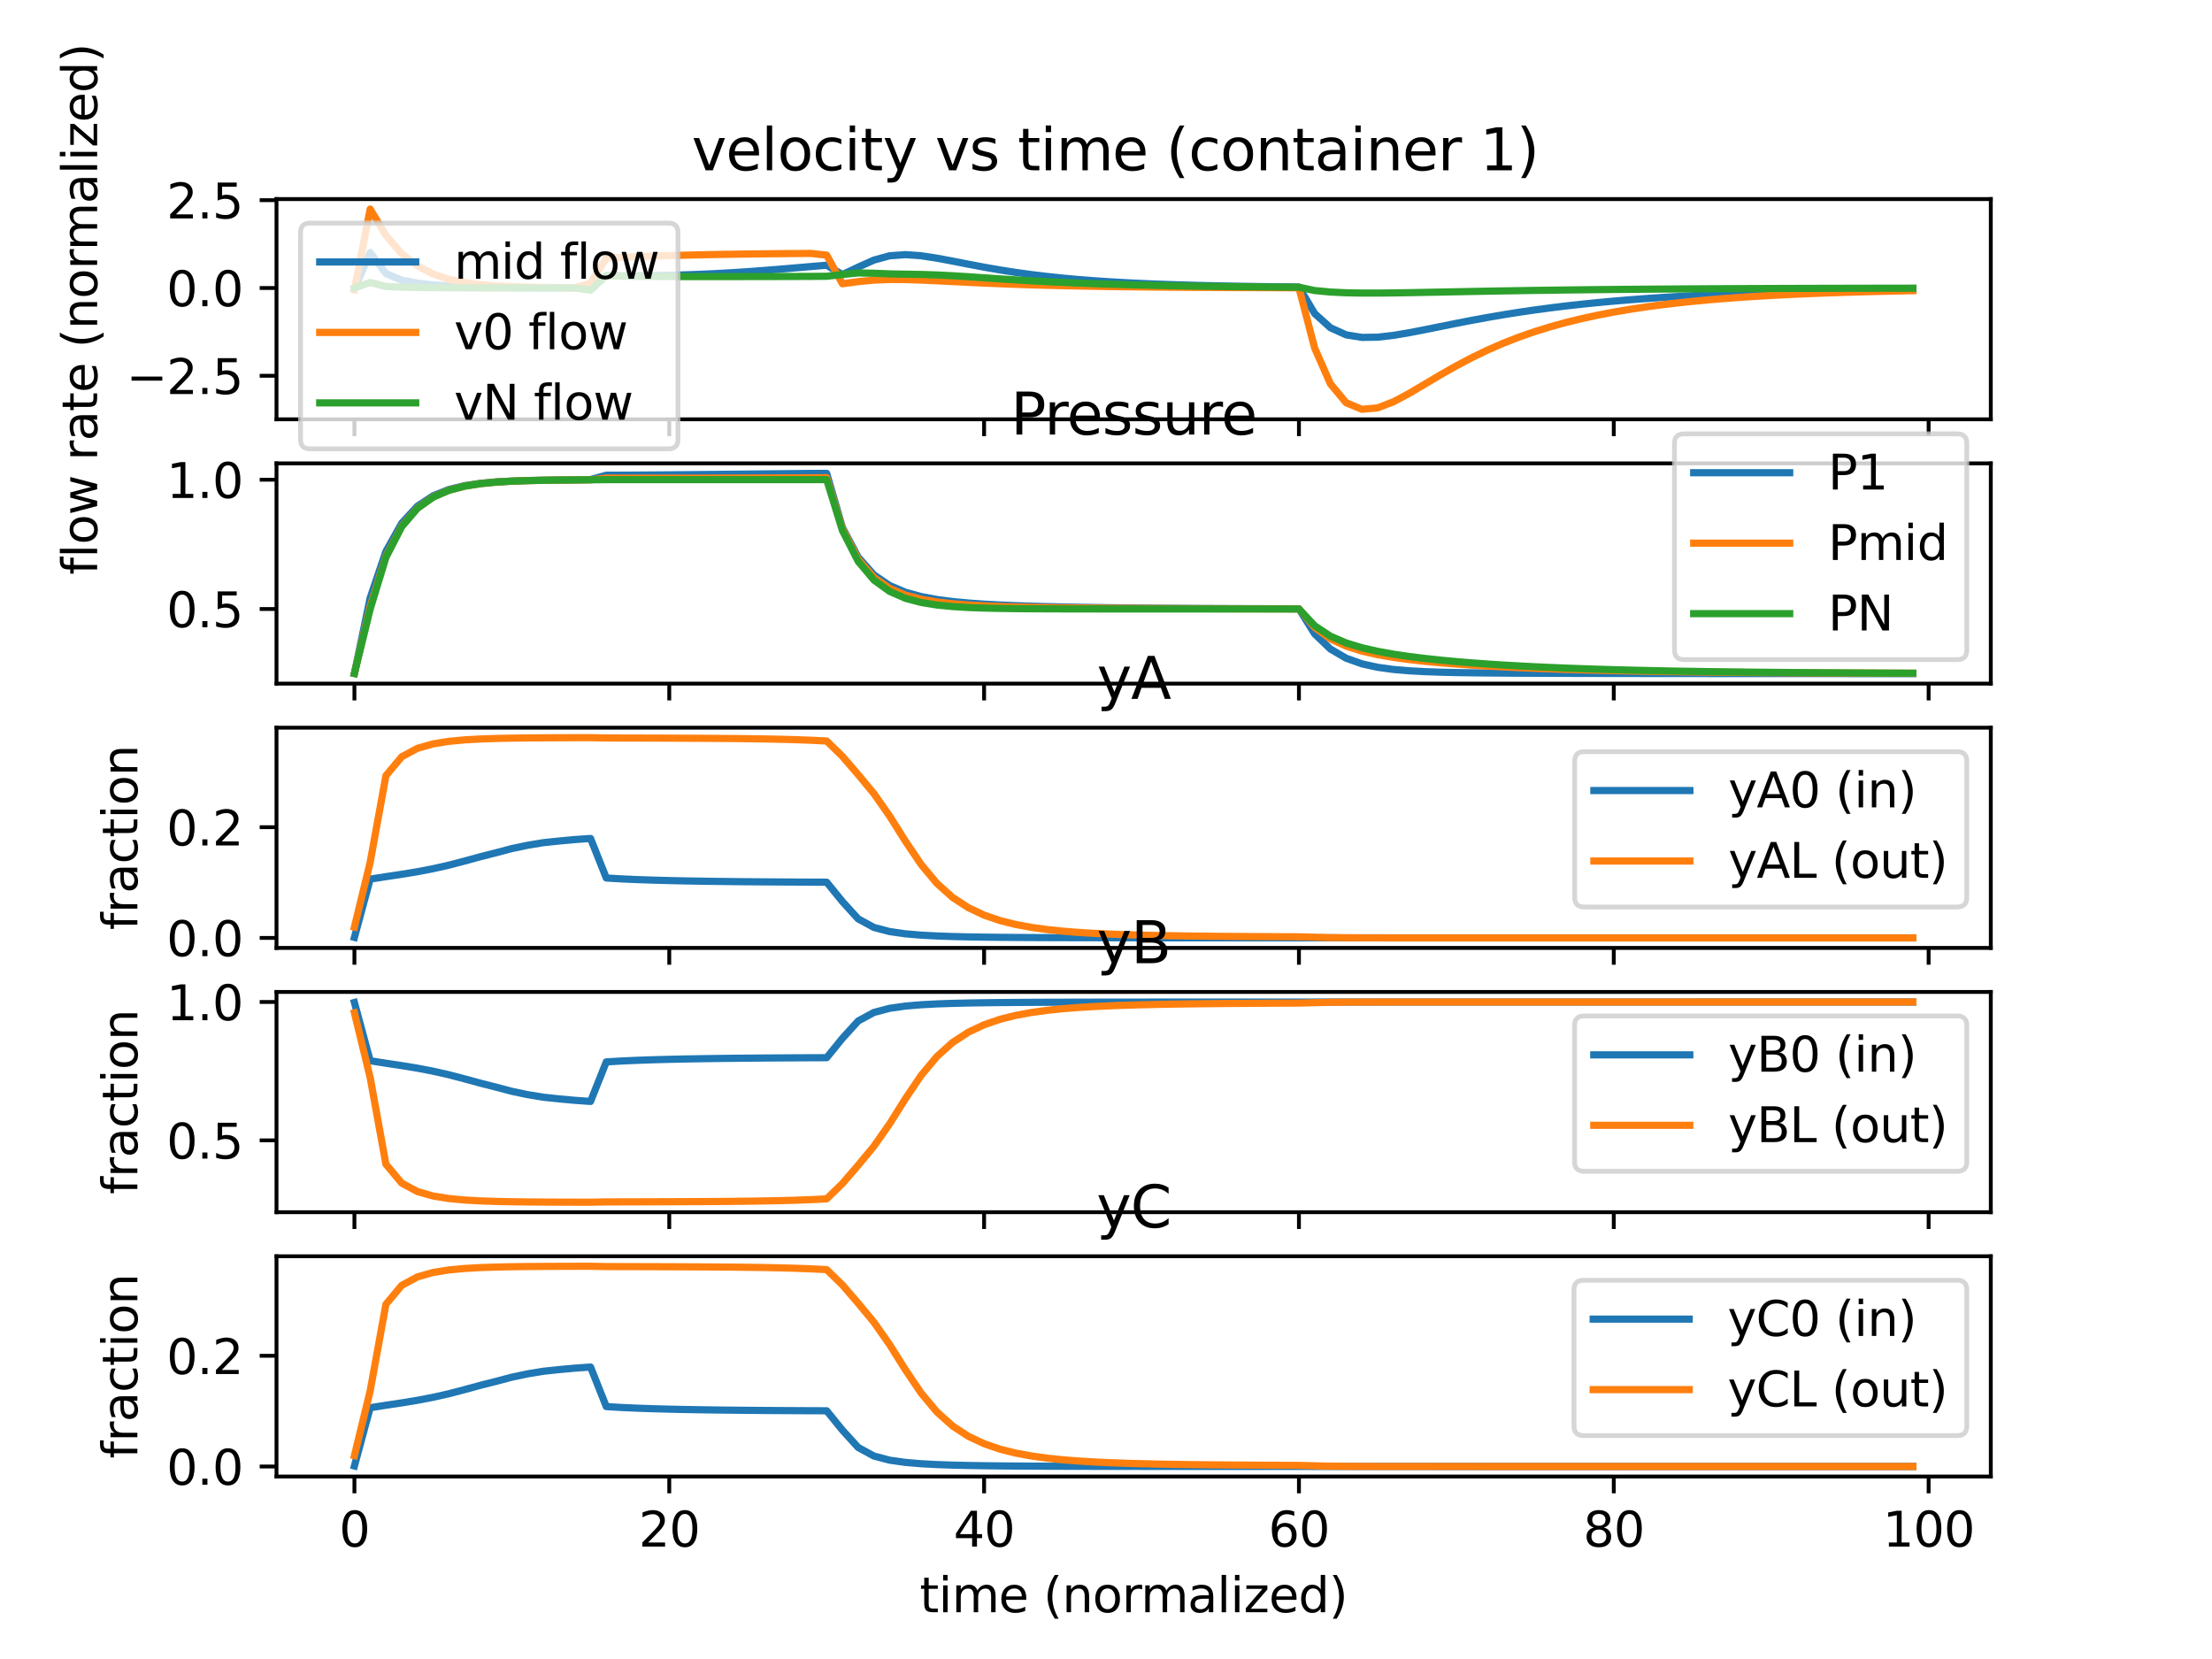 <?xml version="1.0" encoding="utf-8" standalone="no"?>
<!DOCTYPE svg PUBLIC "-//W3C//DTD SVG 1.1//EN"
  "http://www.w3.org/Graphics/SVG/1.1/DTD/svg11.dtd">
<svg xmlns:xlink="http://www.w3.org/1999/xlink" width="460.8pt" height="345.6pt" viewBox="0 0 460.8 345.6" xmlns="http://www.w3.org/2000/svg" version="1.1">
 <defs>
  <style type="text/css">*{stroke-linejoin: round; stroke-linecap: butt}</style>
 </defs>
 <g id="figure_1">
  <g id="patch_1">
   <path d="M 0 345.6 
L 460.8 345.6 
L 460.8 0 
L 0 0 
z
" style="fill: #ffffff"/>
  </g>
  <g id="axes_1">
   <g id="patch_2">
    <path d="M 57.6 87.353 
L 414.72 87.353 
L 414.72 41.472 
L 57.6 41.472 
z
" style="fill: #ffffff"/>
   </g>
   <g id="matplotlib.axis_1">
    <g id="xtick_1">
     <g id="line2d_1">
      <defs>
       <path id="m571b22c5d6" d="M 0 0 
L 0 3.5 
" style="stroke: #000000; stroke-width: 0.8"/>
      </defs>
      <g>
       <use xlink:href="#m571b22c5d6" x="73.833" y="87.353" style="stroke: #000000; stroke-width: 0.8"/>
      </g>
     </g>
    </g>
    <g id="xtick_2">
     <g id="line2d_2">
      <g>
       <use xlink:href="#m571b22c5d6" x="139.42" y="87.353" style="stroke: #000000; stroke-width: 0.8"/>
      </g>
     </g>
    </g>
    <g id="xtick_3">
     <g id="line2d_3">
      <g>
       <use xlink:href="#m571b22c5d6" x="205.006" y="87.353" style="stroke: #000000; stroke-width: 0.8"/>
      </g>
     </g>
    </g>
    <g id="xtick_4">
     <g id="line2d_4">
      <g>
       <use xlink:href="#m571b22c5d6" x="270.593" y="87.353" style="stroke: #000000; stroke-width: 0.8"/>
      </g>
     </g>
    </g>
    <g id="xtick_5">
     <g id="line2d_5">
      <g>
       <use xlink:href="#m571b22c5d6" x="336.18" y="87.353" style="stroke: #000000; stroke-width: 0.8"/>
      </g>
     </g>
    </g>
    <g id="xtick_6">
     <g id="line2d_6">
      <g>
       <use xlink:href="#m571b22c5d6" x="401.767" y="87.353" style="stroke: #000000; stroke-width: 0.8"/>
      </g>
     </g>
    </g>
   </g>
   <g id="matplotlib.axis_2">
    <g id="ytick_1">
     <g id="line2d_7">
      <defs>
       <path id="mccffa79937" d="M 0 0 
L -3.5 0 
" style="stroke: #000000; stroke-width: 0.8"/>
      </defs>
      <g>
       <use xlink:href="#mccffa79937" x="57.6" y="78.281" style="stroke: #000000; stroke-width: 0.8"/>
      </g>
     </g>
     <g id="text_1">
      <!-- −2.5 -->
      <g transform="translate(26.317 82.08)scale(0.1 -0.1)">
       <defs>
        <path id="DejaVuSans-2212" d="M 678 2272 
L 4684 2272 
L 4684 1741 
L 678 1741 
L 678 2272 
z
" transform="scale(0.016)"/>
        <path id="DejaVuSans-32" d="M 1228 531 
L 3431 531 
L 3431 0 
L 469 0 
L 469 531 
Q 828 903 1448 1529 
Q 2069 2156 2228 2338 
Q 2531 2678 2651 2914 
Q 2772 3150 2772 3378 
Q 2772 3750 2511 3984 
Q 2250 4219 1831 4219 
Q 1534 4219 1204 4116 
Q 875 4013 500 3803 
L 500 4441 
Q 881 4594 1212 4672 
Q 1544 4750 1819 4750 
Q 2544 4750 2975 4387 
Q 3406 4025 3406 3419 
Q 3406 3131 3298 2873 
Q 3191 2616 2906 2266 
Q 2828 2175 2409 1742 
Q 1991 1309 1228 531 
z
" transform="scale(0.016)"/>
        <path id="DejaVuSans-2e" d="M 684 794 
L 1344 794 
L 1344 0 
L 684 0 
L 684 794 
z
" transform="scale(0.016)"/>
        <path id="DejaVuSans-35" d="M 691 4666 
L 3169 4666 
L 3169 4134 
L 1269 4134 
L 1269 2991 
Q 1406 3038 1543 3061 
Q 1681 3084 1819 3084 
Q 2600 3084 3056 2656 
Q 3513 2228 3513 1497 
Q 3513 744 3044 326 
Q 2575 -91 1722 -91 
Q 1428 -91 1123 -41 
Q 819 9 494 109 
L 494 744 
Q 775 591 1075 516 
Q 1375 441 1709 441 
Q 2250 441 2565 725 
Q 2881 1009 2881 1497 
Q 2881 1984 2565 2268 
Q 2250 2553 1709 2553 
Q 1456 2553 1204 2497 
Q 953 2441 691 2322 
L 691 4666 
z
" transform="scale(0.016)"/>
       </defs>
       <use xlink:href="#DejaVuSans-2212"/>
       <use xlink:href="#DejaVuSans-32" x="83.789"/>
       <use xlink:href="#DejaVuSans-2e" x="147.412"/>
       <use xlink:href="#DejaVuSans-35" x="179.199"/>
      </g>
     </g>
    </g>
    <g id="ytick_2">
     <g id="line2d_8">
      <g>
       <use xlink:href="#mccffa79937" x="57.6" y="59.991" style="stroke: #000000; stroke-width: 0.8"/>
      </g>
     </g>
     <g id="text_2">
      <!-- 0.0 -->
      <g transform="translate(34.697 63.79)scale(0.1 -0.1)">
       <defs>
        <path id="DejaVuSans-30" d="M 2034 4250 
Q 1547 4250 1301 3770 
Q 1056 3291 1056 2328 
Q 1056 1369 1301 889 
Q 1547 409 2034 409 
Q 2525 409 2770 889 
Q 3016 1369 3016 2328 
Q 3016 3291 2770 3770 
Q 2525 4250 2034 4250 
z
M 2034 4750 
Q 2819 4750 3233 4129 
Q 3647 3509 3647 2328 
Q 3647 1150 3233 529 
Q 2819 -91 2034 -91 
Q 1250 -91 836 529 
Q 422 1150 422 2328 
Q 422 3509 836 4129 
Q 1250 4750 2034 4750 
z
" transform="scale(0.016)"/>
       </defs>
       <use xlink:href="#DejaVuSans-30"/>
       <use xlink:href="#DejaVuSans-2e" x="63.623"/>
       <use xlink:href="#DejaVuSans-30" x="95.41"/>
      </g>
     </g>
    </g>
    <g id="ytick_3">
     <g id="line2d_9">
      <g>
       <use xlink:href="#mccffa79937" x="57.6" y="41.701" style="stroke: #000000; stroke-width: 0.8"/>
      </g>
     </g>
     <g id="text_3">
      <!-- 2.5 -->
      <g transform="translate(34.697 45.5)scale(0.1 -0.1)">
       <use xlink:href="#DejaVuSans-32"/>
       <use xlink:href="#DejaVuSans-2e" x="63.623"/>
       <use xlink:href="#DejaVuSans-35" x="95.41"/>
      </g>
     </g>
    </g>
    <g id="text_4">
     <!-- flow rate (normalized) -->
     <g transform="translate(20.238 119.73)rotate(-90)scale(0.1 -0.1)">
      <defs>
       <path id="DejaVuSans-66" d="M 2375 4863 
L 2375 4384 
L 1825 4384 
Q 1516 4384 1395 4259 
Q 1275 4134 1275 3809 
L 1275 3500 
L 2222 3500 
L 2222 3053 
L 1275 3053 
L 1275 0 
L 697 0 
L 697 3053 
L 147 3053 
L 147 3500 
L 697 3500 
L 697 3744 
Q 697 4328 969 4595 
Q 1241 4863 1831 4863 
L 2375 4863 
z
" transform="scale(0.016)"/>
       <path id="DejaVuSans-6c" d="M 603 4863 
L 1178 4863 
L 1178 0 
L 603 0 
L 603 4863 
z
" transform="scale(0.016)"/>
       <path id="DejaVuSans-6f" d="M 1959 3097 
Q 1497 3097 1228 2736 
Q 959 2375 959 1747 
Q 959 1119 1226 758 
Q 1494 397 1959 397 
Q 2419 397 2687 759 
Q 2956 1122 2956 1747 
Q 2956 2369 2687 2733 
Q 2419 3097 1959 3097 
z
M 1959 3584 
Q 2709 3584 3137 3096 
Q 3566 2609 3566 1747 
Q 3566 888 3137 398 
Q 2709 -91 1959 -91 
Q 1206 -91 779 398 
Q 353 888 353 1747 
Q 353 2609 779 3096 
Q 1206 3584 1959 3584 
z
" transform="scale(0.016)"/>
       <path id="DejaVuSans-77" d="M 269 3500 
L 844 3500 
L 1563 769 
L 2278 3500 
L 2956 3500 
L 3675 769 
L 4391 3500 
L 4966 3500 
L 4050 0 
L 3372 0 
L 2619 2869 
L 1863 0 
L 1184 0 
L 269 3500 
z
" transform="scale(0.016)"/>
       <path id="DejaVuSans-20" transform="scale(0.016)"/>
       <path id="DejaVuSans-72" d="M 2631 2963 
Q 2534 3019 2420 3045 
Q 2306 3072 2169 3072 
Q 1681 3072 1420 2755 
Q 1159 2438 1159 1844 
L 1159 0 
L 581 0 
L 581 3500 
L 1159 3500 
L 1159 2956 
Q 1341 3275 1631 3429 
Q 1922 3584 2338 3584 
Q 2397 3584 2469 3576 
Q 2541 3569 2628 3553 
L 2631 2963 
z
" transform="scale(0.016)"/>
       <path id="DejaVuSans-61" d="M 2194 1759 
Q 1497 1759 1228 1600 
Q 959 1441 959 1056 
Q 959 750 1161 570 
Q 1363 391 1709 391 
Q 2188 391 2477 730 
Q 2766 1069 2766 1631 
L 2766 1759 
L 2194 1759 
z
M 3341 1997 
L 3341 0 
L 2766 0 
L 2766 531 
Q 2569 213 2275 61 
Q 1981 -91 1556 -91 
Q 1019 -91 701 211 
Q 384 513 384 1019 
Q 384 1609 779 1909 
Q 1175 2209 1959 2209 
L 2766 2209 
L 2766 2266 
Q 2766 2663 2505 2880 
Q 2244 3097 1772 3097 
Q 1472 3097 1187 3025 
Q 903 2953 641 2809 
L 641 3341 
Q 956 3463 1253 3523 
Q 1550 3584 1831 3584 
Q 2591 3584 2966 3190 
Q 3341 2797 3341 1997 
z
" transform="scale(0.016)"/>
       <path id="DejaVuSans-74" d="M 1172 4494 
L 1172 3500 
L 2356 3500 
L 2356 3053 
L 1172 3053 
L 1172 1153 
Q 1172 725 1289 603 
Q 1406 481 1766 481 
L 2356 481 
L 2356 0 
L 1766 0 
Q 1100 0 847 248 
Q 594 497 594 1153 
L 594 3053 
L 172 3053 
L 172 3500 
L 594 3500 
L 594 4494 
L 1172 4494 
z
" transform="scale(0.016)"/>
       <path id="DejaVuSans-65" d="M 3597 1894 
L 3597 1613 
L 953 1613 
Q 991 1019 1311 708 
Q 1631 397 2203 397 
Q 2534 397 2845 478 
Q 3156 559 3463 722 
L 3463 178 
Q 3153 47 2828 -22 
Q 2503 -91 2169 -91 
Q 1331 -91 842 396 
Q 353 884 353 1716 
Q 353 2575 817 3079 
Q 1281 3584 2069 3584 
Q 2775 3584 3186 3129 
Q 3597 2675 3597 1894 
z
M 3022 2063 
Q 3016 2534 2758 2815 
Q 2500 3097 2075 3097 
Q 1594 3097 1305 2825 
Q 1016 2553 972 2059 
L 3022 2063 
z
" transform="scale(0.016)"/>
       <path id="DejaVuSans-28" d="M 1984 4856 
Q 1566 4138 1362 3434 
Q 1159 2731 1159 2009 
Q 1159 1288 1364 580 
Q 1569 -128 1984 -844 
L 1484 -844 
Q 1016 -109 783 600 
Q 550 1309 550 2009 
Q 550 2706 781 3412 
Q 1013 4119 1484 4856 
L 1984 4856 
z
" transform="scale(0.016)"/>
       <path id="DejaVuSans-6e" d="M 3513 2113 
L 3513 0 
L 2938 0 
L 2938 2094 
Q 2938 2591 2744 2837 
Q 2550 3084 2163 3084 
Q 1697 3084 1428 2787 
Q 1159 2491 1159 1978 
L 1159 0 
L 581 0 
L 581 3500 
L 1159 3500 
L 1159 2956 
Q 1366 3272 1645 3428 
Q 1925 3584 2291 3584 
Q 2894 3584 3203 3211 
Q 3513 2838 3513 2113 
z
" transform="scale(0.016)"/>
       <path id="DejaVuSans-6d" d="M 3328 2828 
Q 3544 3216 3844 3400 
Q 4144 3584 4550 3584 
Q 5097 3584 5394 3201 
Q 5691 2819 5691 2113 
L 5691 0 
L 5113 0 
L 5113 2094 
Q 5113 2597 4934 2840 
Q 4756 3084 4391 3084 
Q 3944 3084 3684 2787 
Q 3425 2491 3425 1978 
L 3425 0 
L 2847 0 
L 2847 2094 
Q 2847 2600 2669 2842 
Q 2491 3084 2119 3084 
Q 1678 3084 1418 2786 
Q 1159 2488 1159 1978 
L 1159 0 
L 581 0 
L 581 3500 
L 1159 3500 
L 1159 2956 
Q 1356 3278 1631 3431 
Q 1906 3584 2284 3584 
Q 2666 3584 2933 3390 
Q 3200 3197 3328 2828 
z
" transform="scale(0.016)"/>
       <path id="DejaVuSans-69" d="M 603 3500 
L 1178 3500 
L 1178 0 
L 603 0 
L 603 3500 
z
M 603 4863 
L 1178 4863 
L 1178 4134 
L 603 4134 
L 603 4863 
z
" transform="scale(0.016)"/>
       <path id="DejaVuSans-7a" d="M 353 3500 
L 3084 3500 
L 3084 2975 
L 922 459 
L 3084 459 
L 3084 0 
L 275 0 
L 275 525 
L 2438 3041 
L 353 3041 
L 353 3500 
z
" transform="scale(0.016)"/>
       <path id="DejaVuSans-64" d="M 2906 2969 
L 2906 4863 
L 3481 4863 
L 3481 0 
L 2906 0 
L 2906 525 
Q 2725 213 2448 61 
Q 2172 -91 1784 -91 
Q 1150 -91 751 415 
Q 353 922 353 1747 
Q 353 2572 751 3078 
Q 1150 3584 1784 3584 
Q 2172 3584 2448 3432 
Q 2725 3281 2906 2969 
z
M 947 1747 
Q 947 1113 1208 752 
Q 1469 391 1925 391 
Q 2381 391 2643 752 
Q 2906 1113 2906 1747 
Q 2906 2381 2643 2742 
Q 2381 3103 1925 3103 
Q 1469 3103 1208 2742 
Q 947 2381 947 1747 
z
" transform="scale(0.016)"/>
       <path id="DejaVuSans-29" d="M 513 4856 
L 1013 4856 
Q 1481 4119 1714 3412 
Q 1947 2706 1947 2009 
Q 1947 1309 1714 600 
Q 1481 -109 1013 -844 
L 513 -844 
Q 928 -128 1133 580 
Q 1338 1288 1338 2009 
Q 1338 2731 1133 3434 
Q 928 4138 513 4856 
z
" transform="scale(0.016)"/>
      </defs>
      <use xlink:href="#DejaVuSans-66"/>
      <use xlink:href="#DejaVuSans-6c" x="35.205"/>
      <use xlink:href="#DejaVuSans-6f" x="62.988"/>
      <use xlink:href="#DejaVuSans-77" x="124.17"/>
      <use xlink:href="#DejaVuSans-20" x="205.957"/>
      <use xlink:href="#DejaVuSans-72" x="237.744"/>
      <use xlink:href="#DejaVuSans-61" x="278.857"/>
      <use xlink:href="#DejaVuSans-74" x="340.137"/>
      <use xlink:href="#DejaVuSans-65" x="379.346"/>
      <use xlink:href="#DejaVuSans-20" x="440.869"/>
      <use xlink:href="#DejaVuSans-28" x="472.656"/>
      <use xlink:href="#DejaVuSans-6e" x="511.67"/>
      <use xlink:href="#DejaVuSans-6f" x="575.049"/>
      <use xlink:href="#DejaVuSans-72" x="636.23"/>
      <use xlink:href="#DejaVuSans-6d" x="675.594"/>
      <use xlink:href="#DejaVuSans-61" x="773.006"/>
      <use xlink:href="#DejaVuSans-6c" x="834.285"/>
      <use xlink:href="#DejaVuSans-69" x="862.068"/>
      <use xlink:href="#DejaVuSans-7a" x="889.852"/>
      <use xlink:href="#DejaVuSans-65" x="942.342"/>
      <use xlink:href="#DejaVuSans-64" x="1003.865"/>
      <use xlink:href="#DejaVuSans-29" x="1067.342"/>
     </g>
    </g>
   </g>
   <g id="line2d_10">
    <path d="M 73.833 60.222 
L 77.112 52.611 
L 80.391 56.984 
L 83.671 58.355 
L 86.95 58.981 
L 90.229 59.346 
L 93.509 59.577 
L 96.788 59.725 
L 100.067 59.82 
L 103.347 59.882 
L 106.626 59.922 
L 109.905 59.947 
L 113.185 59.963 
L 116.464 59.974 
L 119.743 59.98 
L 123.023 59.984 
L 126.302 57.377 
L 129.581 57.429 
L 132.861 57.434 
L 136.14 57.405 
L 139.42 57.346 
L 142.699 57.258 
L 145.978 57.139 
L 149.258 56.988 
L 152.537 56.804 
L 155.816 56.588 
L 159.096 56.345 
L 162.375 56.082 
L 165.654 55.806 
L 168.934 55.526 
L 172.213 55.251 
L 175.492 57.205 
L 178.772 55.65 
L 182.051 54.182 
L 185.33 53.281 
L 188.61 53.046 
L 191.889 53.28 
L 195.168 53.779 
L 198.448 54.394 
L 201.727 55.037 
L 205.006 55.657 
L 208.286 56.229 
L 211.565 56.742 
L 214.844 57.196 
L 218.124 57.592 
L 221.403 57.935 
L 224.682 58.231 
L 227.962 58.485 
L 231.241 58.703 
L 234.52 58.89 
L 237.8 59.05 
L 241.079 59.186 
L 244.358 59.303 
L 247.638 59.403 
L 250.917 59.488 
L 254.196 59.56 
L 257.476 59.623 
L 260.755 59.676 
L 264.034 59.722 
L 267.314 59.761 
L 270.593 59.795 
L 273.872 65.323 
L 277.152 68.275 
L 280.431 69.756 
L 283.71 70.286 
L 286.99 70.241 
L 290.269 69.867 
L 293.548 69.315 
L 296.828 68.679 
L 300.107 68.014 
L 303.386 67.354 
L 306.666 66.719 
L 309.945 66.119 
L 313.224 65.558 
L 316.504 65.038 
L 319.783 64.561 
L 323.062 64.123 
L 326.342 63.723 
L 329.621 63.359 
L 332.9 63.028 
L 336.18 62.727 
L 339.459 62.455 
L 342.739 62.208 
L 346.018 61.984 
L 349.297 61.782 
L 352.577 61.6 
L 355.856 61.435 
L 359.135 61.287 
L 362.415 61.154 
L 365.694 61.034 
L 368.973 60.926 
L 372.253 60.829 
L 375.532 60.742 
L 378.811 60.664 
L 382.091 60.594 
L 385.37 60.532 
L 388.649 60.476 
L 391.929 60.426 
L 395.208 60.381 
L 398.487 60.34 
" clip-path="url(#p2b2a0a68f0)" style="fill: none; stroke: #1f77b4; stroke-width: 1.5; stroke-linecap: square"/>
   </g>
   <g id="line2d_11">
    <path d="M 73.833 60.398 
L 77.112 43.558 
L 80.391 49.012 
L 83.671 52.847 
L 86.95 55.386 
L 90.229 57.077 
L 93.509 58.182 
L 96.788 58.878 
L 100.067 59.304 
L 103.347 59.565 
L 106.626 59.723 
L 109.905 59.82 
L 113.185 59.881 
L 116.464 59.92 
L 119.743 59.943 
L 123.023 59.016 
L 126.302 53.737 
L 129.581 53.594 
L 132.861 53.462 
L 136.14 53.345 
L 139.42 53.243 
L 142.699 53.155 
L 145.978 53.08 
L 149.258 53.016 
L 152.537 52.962 
L 155.816 52.916 
L 159.096 52.877 
L 162.375 52.845 
L 165.654 52.817 
L 168.934 52.794 
L 172.213 53.15 
L 175.492 59.114 
L 178.772 58.666 
L 182.051 58.353 
L 185.33 58.222 
L 188.61 58.238 
L 191.889 58.343 
L 195.168 58.491 
L 198.448 58.655 
L 201.727 58.817 
L 205.006 58.969 
L 208.286 59.107 
L 211.565 59.23 
L 214.844 59.338 
L 218.124 59.431 
L 221.403 59.512 
L 224.682 59.582 
L 227.962 59.642 
L 231.241 59.693 
L 234.52 59.737 
L 237.8 59.774 
L 241.079 59.806 
L 244.358 59.833 
L 247.638 59.856 
L 250.917 59.876 
L 254.196 59.893 
L 257.476 59.907 
L 260.755 59.919 
L 264.034 59.93 
L 267.314 59.939 
L 270.593 59.967 
L 273.872 72.52 
L 277.152 79.963 
L 280.431 83.904 
L 283.71 85.268 
L 286.99 84.966 
L 290.269 83.703 
L 293.548 81.954 
L 296.828 80.018 
L 300.107 78.072 
L 303.386 76.209 
L 306.666 74.479 
L 309.945 72.899 
L 313.224 71.474 
L 316.504 70.196 
L 319.783 69.059 
L 323.062 68.046 
L 326.342 67.146 
L 329.621 66.347 
L 332.9 65.639 
L 336.18 65.01 
L 339.459 64.453 
L 342.739 63.957 
L 346.018 63.516 
L 349.297 63.124 
L 352.577 62.776 
L 355.856 62.468 
L 359.135 62.194 
L 362.415 61.952 
L 365.694 61.736 
L 368.973 61.545 
L 372.253 61.376 
L 375.532 61.225 
L 378.811 61.091 
L 382.091 60.973 
L 385.37 60.867 
L 388.649 60.775 
L 391.929 60.692 
L 395.208 60.617 
L 398.487 60.55 
" clip-path="url(#p2b2a0a68f0)" style="fill: none; stroke: #ff7f0e; stroke-width: 1.5; stroke-linecap: square"/>
   </g>
   <g id="line2d_12">
    <path d="M 73.833 59.983 
L 77.112 58.845 
L 80.391 59.678 
L 83.671 59.814 
L 86.95 59.88 
L 90.229 59.92 
L 93.509 59.945 
L 96.788 59.962 
L 100.067 59.972 
L 103.347 59.979 
L 106.626 59.983 
L 109.905 59.986 
L 113.185 59.988 
L 116.464 59.989 
L 119.743 59.99 
L 123.023 60.443 
L 126.302 57.462 
L 129.581 57.538 
L 132.861 57.579 
L 136.14 57.6 
L 139.42 57.611 
L 142.699 57.616 
L 145.978 57.617 
L 149.258 57.617 
L 152.537 57.615 
L 155.816 57.611 
L 159.096 57.606 
L 162.375 57.599 
L 165.654 57.59 
L 168.934 57.578 
L 172.213 57.556 
L 175.492 57.179 
L 178.772 56.857 
L 182.051 56.923 
L 185.33 57.052 
L 188.61 57.119 
L 191.889 57.175 
L 195.168 57.281 
L 198.448 57.445 
L 201.727 57.649 
L 205.006 57.871 
L 208.286 58.092 
L 211.565 58.302 
L 214.844 58.497 
L 218.124 58.673 
L 221.403 58.83 
L 224.682 58.971 
L 227.962 59.095 
L 231.241 59.204 
L 234.52 59.301 
L 237.8 59.386 
L 241.079 59.461 
L 244.358 59.527 
L 247.638 59.585 
L 250.917 59.636 
L 254.196 59.68 
L 257.476 59.719 
L 260.755 59.754 
L 264.034 59.784 
L 267.314 59.81 
L 270.593 59.836 
L 273.872 60.529 
L 277.152 60.836 
L 280.431 60.992 
L 283.71 61.051 
L 286.99 61.052 
L 290.269 61.019 
L 293.548 60.968 
L 296.828 60.908 
L 300.107 60.844 
L 303.386 60.779 
L 306.666 60.716 
L 309.945 60.656 
L 313.224 60.599 
L 316.504 60.546 
L 319.783 60.496 
L 323.062 60.45 
L 326.342 60.408 
L 329.621 60.369 
L 332.9 60.334 
L 336.18 60.301 
L 339.459 60.271 
L 342.739 60.244 
L 346.018 60.22 
L 349.297 60.197 
L 352.577 60.177 
L 355.856 60.158 
L 359.135 60.142 
L 362.415 60.126 
L 365.694 60.113 
L 368.973 60.1 
L 372.253 60.089 
L 375.532 60.079 
L 378.811 60.07 
L 382.091 60.062 
L 385.37 60.055 
L 388.649 60.048 
L 391.929 60.043 
L 395.208 60.037 
L 398.487 60.033 
" clip-path="url(#p2b2a0a68f0)" style="fill: none; stroke: #2ca02c; stroke-width: 1.5; stroke-linecap: square"/>
   </g>
   <g id="patch_3">
    <path d="M 57.6 87.353 
L 57.6 41.472 
" style="fill: none; stroke: #000000; stroke-width: 0.8; stroke-linejoin: miter; stroke-linecap: square"/>
   </g>
   <g id="patch_4">
    <path d="M 414.72 87.353 
L 414.72 41.472 
" style="fill: none; stroke: #000000; stroke-width: 0.8; stroke-linejoin: miter; stroke-linecap: square"/>
   </g>
   <g id="patch_5">
    <path d="M 57.6 87.353 
L 414.72 87.353 
" style="fill: none; stroke: #000000; stroke-width: 0.8; stroke-linejoin: miter; stroke-linecap: square"/>
   </g>
   <g id="patch_6">
    <path d="M 57.6 41.472 
L 414.72 41.472 
" style="fill: none; stroke: #000000; stroke-width: 0.8; stroke-linejoin: miter; stroke-linecap: square"/>
   </g>
   <g id="text_5">
    <!-- velocity vs time (container 1)   -->
    <g transform="translate(144.107 35.472)scale(0.12 -0.12)">
     <defs>
      <path id="DejaVuSans-76" d="M 191 3500 
L 800 3500 
L 1894 563 
L 2988 3500 
L 3597 3500 
L 2284 0 
L 1503 0 
L 191 3500 
z
" transform="scale(0.016)"/>
      <path id="DejaVuSans-63" d="M 3122 3366 
L 3122 2828 
Q 2878 2963 2633 3030 
Q 2388 3097 2138 3097 
Q 1578 3097 1268 2742 
Q 959 2388 959 1747 
Q 959 1106 1268 751 
Q 1578 397 2138 397 
Q 2388 397 2633 464 
Q 2878 531 3122 666 
L 3122 134 
Q 2881 22 2623 -34 
Q 2366 -91 2075 -91 
Q 1284 -91 818 406 
Q 353 903 353 1747 
Q 353 2603 823 3093 
Q 1294 3584 2113 3584 
Q 2378 3584 2631 3529 
Q 2884 3475 3122 3366 
z
" transform="scale(0.016)"/>
      <path id="DejaVuSans-79" d="M 2059 -325 
Q 1816 -950 1584 -1140 
Q 1353 -1331 966 -1331 
L 506 -1331 
L 506 -850 
L 844 -850 
Q 1081 -850 1212 -737 
Q 1344 -625 1503 -206 
L 1606 56 
L 191 3500 
L 800 3500 
L 1894 763 
L 2988 3500 
L 3597 3500 
L 2059 -325 
z
" transform="scale(0.016)"/>
      <path id="DejaVuSans-73" d="M 2834 3397 
L 2834 2853 
Q 2591 2978 2328 3040 
Q 2066 3103 1784 3103 
Q 1356 3103 1142 2972 
Q 928 2841 928 2578 
Q 928 2378 1081 2264 
Q 1234 2150 1697 2047 
L 1894 2003 
Q 2506 1872 2764 1633 
Q 3022 1394 3022 966 
Q 3022 478 2636 193 
Q 2250 -91 1575 -91 
Q 1294 -91 989 -36 
Q 684 19 347 128 
L 347 722 
Q 666 556 975 473 
Q 1284 391 1588 391 
Q 1994 391 2212 530 
Q 2431 669 2431 922 
Q 2431 1156 2273 1281 
Q 2116 1406 1581 1522 
L 1381 1569 
Q 847 1681 609 1914 
Q 372 2147 372 2553 
Q 372 3047 722 3315 
Q 1072 3584 1716 3584 
Q 2034 3584 2315 3537 
Q 2597 3491 2834 3397 
z
" transform="scale(0.016)"/>
      <path id="DejaVuSans-31" d="M 794 531 
L 1825 531 
L 1825 4091 
L 703 3866 
L 703 4441 
L 1819 4666 
L 2450 4666 
L 2450 531 
L 3481 531 
L 3481 0 
L 794 0 
L 794 531 
z
" transform="scale(0.016)"/>
     </defs>
     <use xlink:href="#DejaVuSans-76"/>
     <use xlink:href="#DejaVuSans-65" x="59.18"/>
     <use xlink:href="#DejaVuSans-6c" x="120.703"/>
     <use xlink:href="#DejaVuSans-6f" x="148.486"/>
     <use xlink:href="#DejaVuSans-63" x="209.668"/>
     <use xlink:href="#DejaVuSans-69" x="264.648"/>
     <use xlink:href="#DejaVuSans-74" x="292.432"/>
     <use xlink:href="#DejaVuSans-79" x="331.641"/>
     <use xlink:href="#DejaVuSans-20" x="390.82"/>
     <use xlink:href="#DejaVuSans-76" x="422.607"/>
     <use xlink:href="#DejaVuSans-73" x="481.787"/>
     <use xlink:href="#DejaVuSans-20" x="533.887"/>
     <use xlink:href="#DejaVuSans-74" x="565.674"/>
     <use xlink:href="#DejaVuSans-69" x="604.883"/>
     <use xlink:href="#DejaVuSans-6d" x="632.666"/>
     <use xlink:href="#DejaVuSans-65" x="730.078"/>
     <use xlink:href="#DejaVuSans-20" x="791.602"/>
     <use xlink:href="#DejaVuSans-28" x="823.389"/>
     <use xlink:href="#DejaVuSans-63" x="862.402"/>
     <use xlink:href="#DejaVuSans-6f" x="917.383"/>
     <use xlink:href="#DejaVuSans-6e" x="978.564"/>
     <use xlink:href="#DejaVuSans-74" x="1041.943"/>
     <use xlink:href="#DejaVuSans-61" x="1081.152"/>
     <use xlink:href="#DejaVuSans-69" x="1142.432"/>
     <use xlink:href="#DejaVuSans-6e" x="1170.215"/>
     <use xlink:href="#DejaVuSans-65" x="1233.594"/>
     <use xlink:href="#DejaVuSans-72" x="1295.117"/>
     <use xlink:href="#DejaVuSans-20" x="1336.23"/>
     <use xlink:href="#DejaVuSans-31" x="1368.018"/>
     <use xlink:href="#DejaVuSans-29" x="1431.641"/>
     <use xlink:href="#DejaVuSans-20" x="1470.654"/>
     <use xlink:href="#DejaVuSans-20" x="1502.441"/>
    </g>
   </g>
   <g id="legend_1">
    <g id="patch_7">
     <path d="M 64.6 93.506 
L 139.241 93.506 
Q 141.241 93.506 141.241 91.506 
L 141.241 48.472 
Q 141.241 46.472 139.241 46.472 
L 64.6 46.472 
Q 62.6 46.472 62.6 48.472 
L 62.6 91.506 
Q 62.6 93.506 64.6 93.506 
z
" style="fill: #ffffff; opacity: 0.8; stroke: #cccccc; stroke-linejoin: miter"/>
    </g>
    <g id="line2d_13">
     <path d="M 66.6 54.57 
L 76.6 54.57 
L 86.6 54.57 
" style="fill: none; stroke: #1f77b4; stroke-width: 1.5; stroke-linecap: square"/>
    </g>
    <g id="text_6">
     <!-- mid flow -->
     <g transform="translate(94.6 58.07)scale(0.1 -0.1)">
      <use xlink:href="#DejaVuSans-6d"/>
      <use xlink:href="#DejaVuSans-69" x="97.412"/>
      <use xlink:href="#DejaVuSans-64" x="125.195"/>
      <use xlink:href="#DejaVuSans-20" x="188.672"/>
      <use xlink:href="#DejaVuSans-66" x="220.459"/>
      <use xlink:href="#DejaVuSans-6c" x="255.664"/>
      <use xlink:href="#DejaVuSans-6f" x="283.447"/>
      <use xlink:href="#DejaVuSans-77" x="344.629"/>
     </g>
    </g>
    <g id="line2d_14">
     <path d="M 66.6 69.249 
L 76.6 69.249 
L 86.6 69.249 
" style="fill: none; stroke: #ff7f0e; stroke-width: 1.5; stroke-linecap: square"/>
    </g>
    <g id="text_7">
     <!-- v0 flow -->
     <g transform="translate(94.6 72.749)scale(0.1 -0.1)">
      <use xlink:href="#DejaVuSans-76"/>
      <use xlink:href="#DejaVuSans-30" x="59.18"/>
      <use xlink:href="#DejaVuSans-20" x="122.803"/>
      <use xlink:href="#DejaVuSans-66" x="154.59"/>
      <use xlink:href="#DejaVuSans-6c" x="189.795"/>
      <use xlink:href="#DejaVuSans-6f" x="217.578"/>
      <use xlink:href="#DejaVuSans-77" x="278.76"/>
     </g>
    </g>
    <g id="line2d_15">
     <path d="M 66.6 83.927 
L 76.6 83.927 
L 86.6 83.927 
" style="fill: none; stroke: #2ca02c; stroke-width: 1.5; stroke-linecap: square"/>
    </g>
    <g id="text_8">
     <!-- vN flow -->
     <g transform="translate(94.6 87.427)scale(0.1 -0.1)">
      <defs>
       <path id="DejaVuSans-4e" d="M 628 4666 
L 1478 4666 
L 3547 763 
L 3547 4666 
L 4159 4666 
L 4159 0 
L 3309 0 
L 1241 3903 
L 1241 0 
L 628 0 
L 628 4666 
z
" transform="scale(0.016)"/>
      </defs>
      <use xlink:href="#DejaVuSans-76"/>
      <use xlink:href="#DejaVuSans-4e" x="59.18"/>
      <use xlink:href="#DejaVuSans-20" x="133.984"/>
      <use xlink:href="#DejaVuSans-66" x="165.771"/>
      <use xlink:href="#DejaVuSans-6c" x="200.977"/>
      <use xlink:href="#DejaVuSans-6f" x="228.76"/>
      <use xlink:href="#DejaVuSans-77" x="289.941"/>
     </g>
    </g>
   </g>
  </g>
  <g id="axes_2">
   <g id="patch_8">
    <path d="M 57.6 142.411 
L 414.72 142.411 
L 414.72 96.53 
L 57.6 96.53 
z
" style="fill: #ffffff"/>
   </g>
   <g id="matplotlib.axis_3">
    <g id="xtick_7">
     <g id="line2d_16">
      <g>
       <use xlink:href="#m571b22c5d6" x="73.833" y="142.411" style="stroke: #000000; stroke-width: 0.8"/>
      </g>
     </g>
    </g>
    <g id="xtick_8">
     <g id="line2d_17">
      <g>
       <use xlink:href="#m571b22c5d6" x="139.42" y="142.411" style="stroke: #000000; stroke-width: 0.8"/>
      </g>
     </g>
    </g>
    <g id="xtick_9">
     <g id="line2d_18">
      <g>
       <use xlink:href="#m571b22c5d6" x="205.006" y="142.411" style="stroke: #000000; stroke-width: 0.8"/>
      </g>
     </g>
    </g>
    <g id="xtick_10">
     <g id="line2d_19">
      <g>
       <use xlink:href="#m571b22c5d6" x="270.593" y="142.411" style="stroke: #000000; stroke-width: 0.8"/>
      </g>
     </g>
    </g>
    <g id="xtick_11">
     <g id="line2d_20">
      <g>
       <use xlink:href="#m571b22c5d6" x="336.18" y="142.411" style="stroke: #000000; stroke-width: 0.8"/>
      </g>
     </g>
    </g>
    <g id="xtick_12">
     <g id="line2d_21">
      <g>
       <use xlink:href="#m571b22c5d6" x="401.767" y="142.411" style="stroke: #000000; stroke-width: 0.8"/>
      </g>
     </g>
    </g>
   </g>
   <g id="matplotlib.axis_4">
    <g id="ytick_4">
     <g id="line2d_22">
      <g>
       <use xlink:href="#mccffa79937" x="57.6" y="126.864" style="stroke: #000000; stroke-width: 0.8"/>
      </g>
     </g>
     <g id="text_9">
      <!-- 0.5 -->
      <g transform="translate(34.697 130.663)scale(0.1 -0.1)">
       <use xlink:href="#DejaVuSans-30"/>
       <use xlink:href="#DejaVuSans-2e" x="63.623"/>
       <use xlink:href="#DejaVuSans-35" x="95.41"/>
      </g>
     </g>
    </g>
    <g id="ytick_5">
     <g id="line2d_23">
      <g>
       <use xlink:href="#mccffa79937" x="57.6" y="99.936" style="stroke: #000000; stroke-width: 0.8"/>
      </g>
     </g>
     <g id="text_10">
      <!-- 1.0 -->
      <g transform="translate(34.697 103.735)scale(0.1 -0.1)">
       <use xlink:href="#DejaVuSans-31"/>
       <use xlink:href="#DejaVuSans-2e" x="63.623"/>
       <use xlink:href="#DejaVuSans-30" x="95.41"/>
      </g>
     </g>
    </g>
   </g>
   <g id="line2d_24">
    <path d="M 73.833 140.326 
L 77.112 124.569 
L 80.391 114.893 
L 83.671 109.018 
L 86.95 105.451 
L 90.229 103.285 
L 93.509 101.97 
L 96.788 101.172 
L 100.067 100.686 
L 103.347 100.392 
L 106.626 100.213 
L 109.905 100.104 
L 113.185 100.038 
L 116.464 99.998 
L 119.743 99.974 
L 123.023 99.905 
L 126.302 98.994 
L 129.581 98.986 
L 132.861 98.967 
L 136.14 98.943 
L 139.42 98.916 
L 142.699 98.887 
L 145.978 98.856 
L 149.258 98.824 
L 152.537 98.792 
L 155.816 98.759 
L 159.096 98.726 
L 162.375 98.693 
L 165.654 98.659 
L 168.934 98.625 
L 172.213 98.615 
L 175.492 109.906 
L 178.772 116.074 
L 182.051 119.756 
L 185.33 121.98 
L 188.61 123.369 
L 191.889 124.272 
L 195.168 124.882 
L 198.448 125.309 
L 201.727 125.619 
L 205.006 125.85 
L 208.286 126.027 
L 211.565 126.167 
L 214.844 126.279 
L 218.124 126.37 
L 221.403 126.445 
L 224.682 126.507 
L 227.962 126.56 
L 231.241 126.604 
L 234.52 126.642 
L 237.8 126.674 
L 241.079 126.701 
L 244.358 126.724 
L 247.638 126.744 
L 250.917 126.761 
L 254.196 126.776 
L 257.476 126.788 
L 260.755 126.799 
L 264.034 126.808 
L 267.314 126.816 
L 270.593 126.824 
L 273.872 132.059 
L 277.152 135.208 
L 280.431 137.122 
L 283.71 138.291 
L 286.99 139.011 
L 290.269 139.458 
L 293.548 139.738 
L 296.828 139.916 
L 300.107 140.03 
L 303.386 140.106 
L 306.666 140.157 
L 309.945 140.192 
L 313.224 140.217 
L 316.504 140.236 
L 319.783 140.25 
L 323.062 140.262 
L 326.342 140.271 
L 329.621 140.278 
L 332.9 140.285 
L 336.18 140.29 
L 339.459 140.295 
L 342.739 140.299 
L 346.018 140.302 
L 349.297 140.305 
L 352.577 140.308 
L 355.856 140.31 
L 359.135 140.312 
L 362.415 140.314 
L 365.694 140.316 
L 368.973 140.317 
L 372.253 140.318 
L 375.532 140.319 
L 378.811 140.32 
L 382.091 140.321 
L 385.37 140.322 
L 388.649 140.323 
L 391.929 140.323 
L 395.208 140.324 
L 398.487 140.324 
" clip-path="url(#pac51290979)" style="fill: none; stroke: #1f77b4; stroke-width: 1.5; stroke-linecap: square"/>
   </g>
   <g id="line2d_25">
    <path d="M 73.833 140.276 
L 77.112 126.347 
L 80.391 115.915 
L 83.671 109.628 
L 86.95 105.828 
L 90.229 103.521 
L 93.509 102.118 
L 96.788 101.265 
L 100.067 100.745 
L 103.347 100.429 
L 106.626 100.236 
L 109.905 100.119 
L 113.185 100.048 
L 116.464 100.004 
L 119.743 99.978 
L 123.023 99.962 
L 126.302 99.596 
L 129.581 99.605 
L 132.861 99.61 
L 136.14 99.611 
L 139.42 99.61 
L 142.699 99.608 
L 145.978 99.604 
L 149.258 99.599 
L 152.537 99.592 
L 155.816 99.584 
L 159.096 99.573 
L 162.375 99.561 
L 165.654 99.546 
L 168.934 99.53 
L 172.213 99.512 
L 175.492 110.176 
L 178.772 116.492 
L 182.051 120.289 
L 185.33 122.57 
L 188.61 123.964 
L 191.889 124.836 
L 195.168 125.399 
L 198.448 125.772 
L 201.727 126.026 
L 205.006 126.205 
L 208.286 126.335 
L 211.565 126.432 
L 214.844 126.506 
L 218.124 126.565 
L 221.403 126.612 
L 224.682 126.65 
L 227.962 126.682 
L 231.241 126.709 
L 234.52 126.731 
L 237.8 126.75 
L 241.079 126.766 
L 244.358 126.78 
L 247.638 126.792 
L 250.917 126.802 
L 254.196 126.81 
L 257.476 126.818 
L 260.755 126.824 
L 264.034 126.83 
L 267.314 126.835 
L 270.593 126.839 
L 273.872 130.719 
L 277.152 133.094 
L 280.431 134.606 
L 283.71 135.636 
L 286.99 136.38 
L 290.269 136.947 
L 293.548 137.397 
L 296.828 137.764 
L 300.107 138.072 
L 303.386 138.334 
L 306.666 138.56 
L 309.945 138.758 
L 313.224 138.932 
L 316.504 139.085 
L 319.783 139.22 
L 323.062 139.34 
L 326.342 139.447 
L 329.621 139.542 
L 332.9 139.627 
L 336.18 139.702 
L 339.459 139.77 
L 342.739 139.83 
L 346.018 139.884 
L 349.297 139.932 
L 352.577 139.974 
L 355.856 140.013 
L 359.135 140.047 
L 362.415 140.077 
L 365.694 140.104 
L 368.973 140.128 
L 372.253 140.15 
L 375.532 140.169 
L 378.811 140.186 
L 382.091 140.201 
L 385.37 140.214 
L 388.649 140.226 
L 391.929 140.237 
L 395.208 140.247 
L 398.487 140.255 
" clip-path="url(#pac51290979)" style="fill: none; stroke: #ff7f0e; stroke-width: 1.5; stroke-linecap: square"/>
   </g>
   <g id="line2d_26">
    <path d="M 73.833 140.263 
L 77.112 126.892 
L 80.391 116.116 
L 83.671 109.74 
L 86.95 105.898 
L 90.229 103.566 
L 93.509 102.146 
L 96.788 101.283 
L 100.067 100.757 
L 103.347 100.436 
L 106.626 100.241 
L 109.905 100.122 
L 113.185 100.05 
L 116.464 100.005 
L 119.743 99.978 
L 123.023 99.951 
L 126.302 99.918 
L 129.581 99.919 
L 132.861 99.919 
L 136.14 99.919 
L 139.42 99.919 
L 142.699 99.919 
L 145.978 99.919 
L 149.258 99.919 
L 152.537 99.919 
L 155.816 99.919 
L 159.096 99.919 
L 162.375 99.919 
L 165.654 99.919 
L 168.934 99.919 
L 172.213 99.919 
L 175.492 110.511 
L 178.772 116.935 
L 182.051 120.834 
L 185.33 123.2 
L 188.61 124.636 
L 191.889 125.508 
L 195.168 126.037 
L 198.448 126.358 
L 201.727 126.554 
L 205.006 126.673 
L 208.286 126.745 
L 211.565 126.79 
L 214.844 126.817 
L 218.124 126.834 
L 221.403 126.844 
L 224.682 126.85 
L 227.962 126.854 
L 231.241 126.857 
L 234.52 126.859 
L 237.8 126.86 
L 241.079 126.861 
L 244.358 126.861 
L 247.638 126.862 
L 250.917 126.862 
L 254.196 126.863 
L 257.476 126.863 
L 260.755 126.863 
L 264.034 126.863 
L 267.314 126.863 
L 270.593 126.863 
L 273.872 130.356 
L 277.152 132.529 
L 280.431 133.941 
L 283.71 134.934 
L 286.99 135.681 
L 290.269 136.272 
L 293.548 136.757 
L 296.828 137.166 
L 300.107 137.518 
L 303.386 137.824 
L 306.666 138.093 
L 309.945 138.332 
L 313.224 138.543 
L 316.504 138.731 
L 319.783 138.899 
L 323.062 139.05 
L 326.342 139.184 
L 329.621 139.304 
L 332.9 139.412 
L 336.18 139.508 
L 339.459 139.595 
L 342.739 139.672 
L 346.018 139.742 
L 349.297 139.804 
L 352.577 139.859 
L 355.856 139.909 
L 359.135 139.954 
L 362.415 139.994 
L 365.694 140.029 
L 368.973 140.061 
L 372.253 140.089 
L 375.532 140.115 
L 378.811 140.137 
L 382.091 140.157 
L 385.37 140.175 
L 388.649 140.191 
L 391.929 140.206 
L 395.208 140.219 
L 398.487 140.23 
" clip-path="url(#pac51290979)" style="fill: none; stroke: #2ca02c; stroke-width: 1.5; stroke-linecap: square"/>
   </g>
   <g id="patch_9">
    <path d="M 57.6 142.411 
L 57.6 96.53 
" style="fill: none; stroke: #000000; stroke-width: 0.8; stroke-linejoin: miter; stroke-linecap: square"/>
   </g>
   <g id="patch_10">
    <path d="M 414.72 142.411 
L 414.72 96.53 
" style="fill: none; stroke: #000000; stroke-width: 0.8; stroke-linejoin: miter; stroke-linecap: square"/>
   </g>
   <g id="patch_11">
    <path d="M 57.6 142.411 
L 414.72 142.411 
" style="fill: none; stroke: #000000; stroke-width: 0.8; stroke-linejoin: miter; stroke-linecap: square"/>
   </g>
   <g id="patch_12">
    <path d="M 57.6 96.53 
L 414.72 96.53 
" style="fill: none; stroke: #000000; stroke-width: 0.8; stroke-linejoin: miter; stroke-linecap: square"/>
   </g>
   <g id="text_11">
    <!-- Pressure -->
    <g transform="translate(210.547 90.53)scale(0.12 -0.12)">
     <defs>
      <path id="DejaVuSans-50" d="M 1259 4147 
L 1259 2394 
L 2053 2394 
Q 2494 2394 2734 2622 
Q 2975 2850 2975 3272 
Q 2975 3691 2734 3919 
Q 2494 4147 2053 4147 
L 1259 4147 
z
M 628 4666 
L 2053 4666 
Q 2838 4666 3239 4311 
Q 3641 3956 3641 3272 
Q 3641 2581 3239 2228 
Q 2838 1875 2053 1875 
L 1259 1875 
L 1259 0 
L 628 0 
L 628 4666 
z
" transform="scale(0.016)"/>
      <path id="DejaVuSans-75" d="M 544 1381 
L 544 3500 
L 1119 3500 
L 1119 1403 
Q 1119 906 1312 657 
Q 1506 409 1894 409 
Q 2359 409 2629 706 
Q 2900 1003 2900 1516 
L 2900 3500 
L 3475 3500 
L 3475 0 
L 2900 0 
L 2900 538 
Q 2691 219 2414 64 
Q 2138 -91 1772 -91 
Q 1169 -91 856 284 
Q 544 659 544 1381 
z
M 1991 3584 
L 1991 3584 
z
" transform="scale(0.016)"/>
     </defs>
     <use xlink:href="#DejaVuSans-50"/>
     <use xlink:href="#DejaVuSans-72" x="58.553"/>
     <use xlink:href="#DejaVuSans-65" x="97.416"/>
     <use xlink:href="#DejaVuSans-73" x="158.939"/>
     <use xlink:href="#DejaVuSans-73" x="211.039"/>
     <use xlink:href="#DejaVuSans-75" x="263.139"/>
     <use xlink:href="#DejaVuSans-72" x="326.518"/>
     <use xlink:href="#DejaVuSans-65" x="365.381"/>
    </g>
   </g>
   <g id="legend_2">
    <g id="patch_13">
     <path d="M 350.823 137.411 
L 407.72 137.411 
Q 409.72 137.411 409.72 135.411 
L 409.72 92.377 
Q 409.72 90.377 407.72 90.377 
L 350.823 90.377 
Q 348.823 90.377 348.823 92.377 
L 348.823 135.411 
Q 348.823 137.411 350.823 137.411 
z
" style="fill: #ffffff; opacity: 0.8; stroke: #cccccc; stroke-linejoin: miter"/>
    </g>
    <g id="line2d_27">
     <path d="M 352.823 98.475 
L 362.823 98.475 
L 372.823 98.475 
" style="fill: none; stroke: #1f77b4; stroke-width: 1.5; stroke-linecap: square"/>
    </g>
    <g id="text_12">
     <!-- P1 -->
     <g transform="translate(380.823 101.975)scale(0.1 -0.1)">
      <use xlink:href="#DejaVuSans-50"/>
      <use xlink:href="#DejaVuSans-31" x="60.303"/>
     </g>
    </g>
    <g id="line2d_28">
     <path d="M 352.823 113.153 
L 362.823 113.153 
L 372.823 113.153 
" style="fill: none; stroke: #ff7f0e; stroke-width: 1.5; stroke-linecap: square"/>
    </g>
    <g id="text_13">
     <!-- Pmid -->
     <g transform="translate(380.823 116.653)scale(0.1 -0.1)">
      <use xlink:href="#DejaVuSans-50"/>
      <use xlink:href="#DejaVuSans-6d" x="60.303"/>
      <use xlink:href="#DejaVuSans-69" x="157.715"/>
      <use xlink:href="#DejaVuSans-64" x="185.498"/>
     </g>
    </g>
    <g id="line2d_29">
     <path d="M 352.823 127.831 
L 362.823 127.831 
L 372.823 127.831 
" style="fill: none; stroke: #2ca02c; stroke-width: 1.5; stroke-linecap: square"/>
    </g>
    <g id="text_14">
     <!-- PN -->
     <g transform="translate(380.823 131.331)scale(0.1 -0.1)">
      <use xlink:href="#DejaVuSans-50"/>
      <use xlink:href="#DejaVuSans-4e" x="60.303"/>
     </g>
    </g>
   </g>
  </g>
  <g id="axes_3">
   <g id="patch_14">
    <path d="M 57.6 197.469 
L 414.72 197.469 
L 414.72 151.587 
L 57.6 151.587 
z
" style="fill: #ffffff"/>
   </g>
   <g id="matplotlib.axis_5">
    <g id="xtick_13">
     <g id="line2d_30">
      <g>
       <use xlink:href="#m571b22c5d6" x="73.833" y="197.469" style="stroke: #000000; stroke-width: 0.8"/>
      </g>
     </g>
    </g>
    <g id="xtick_14">
     <g id="line2d_31">
      <g>
       <use xlink:href="#m571b22c5d6" x="139.42" y="197.469" style="stroke: #000000; stroke-width: 0.8"/>
      </g>
     </g>
    </g>
    <g id="xtick_15">
     <g id="line2d_32">
      <g>
       <use xlink:href="#m571b22c5d6" x="205.006" y="197.469" style="stroke: #000000; stroke-width: 0.8"/>
      </g>
     </g>
    </g>
    <g id="xtick_16">
     <g id="line2d_33">
      <g>
       <use xlink:href="#m571b22c5d6" x="270.593" y="197.469" style="stroke: #000000; stroke-width: 0.8"/>
      </g>
     </g>
    </g>
    <g id="xtick_17">
     <g id="line2d_34">
      <g>
       <use xlink:href="#m571b22c5d6" x="336.18" y="197.469" style="stroke: #000000; stroke-width: 0.8"/>
      </g>
     </g>
    </g>
    <g id="xtick_18">
     <g id="line2d_35">
      <g>
       <use xlink:href="#m571b22c5d6" x="401.767" y="197.469" style="stroke: #000000; stroke-width: 0.8"/>
      </g>
     </g>
    </g>
   </g>
   <g id="matplotlib.axis_6">
    <g id="ytick_6">
     <g id="line2d_36">
      <g>
       <use xlink:href="#mccffa79937" x="57.6" y="195.383" style="stroke: #000000; stroke-width: 0.8"/>
      </g>
     </g>
     <g id="text_15">
      <!-- 0.0 -->
      <g transform="translate(34.697 199.182)scale(0.1 -0.1)">
       <use xlink:href="#DejaVuSans-30"/>
       <use xlink:href="#DejaVuSans-2e" x="63.623"/>
       <use xlink:href="#DejaVuSans-30" x="95.41"/>
      </g>
     </g>
    </g>
    <g id="ytick_7">
     <g id="line2d_37">
      <g>
       <use xlink:href="#mccffa79937" x="57.6" y="172.322" style="stroke: #000000; stroke-width: 0.8"/>
      </g>
     </g>
     <g id="text_16">
      <!-- 0.2 -->
      <g transform="translate(34.697 176.121)scale(0.1 -0.1)">
       <use xlink:href="#DejaVuSans-30"/>
       <use xlink:href="#DejaVuSans-2e" x="63.623"/>
       <use xlink:href="#DejaVuSans-32" x="95.41"/>
      </g>
     </g>
    </g>
    <g id="text_17">
     <!-- fraction -->
     <g transform="translate(28.617 193.734)rotate(-90)scale(0.1 -0.1)">
      <use xlink:href="#DejaVuSans-66"/>
      <use xlink:href="#DejaVuSans-72" x="35.205"/>
      <use xlink:href="#DejaVuSans-61" x="76.318"/>
      <use xlink:href="#DejaVuSans-63" x="137.598"/>
      <use xlink:href="#DejaVuSans-74" x="192.578"/>
      <use xlink:href="#DejaVuSans-69" x="231.787"/>
      <use xlink:href="#DejaVuSans-6f" x="259.57"/>
      <use xlink:href="#DejaVuSans-6e" x="320.752"/>
     </g>
    </g>
   </g>
   <g id="line2d_38">
    <path d="M 73.833 195.274 
L 77.112 183.139 
L 80.391 182.623 
L 83.671 182.133 
L 86.95 181.594 
L 90.229 180.965 
L 93.509 180.224 
L 96.788 179.366 
L 100.067 178.471 
L 103.347 177.643 
L 106.626 176.773 
L 109.905 176.084 
L 113.185 175.543 
L 116.464 175.196 
L 119.743 174.897 
L 123.023 174.666 
L 126.302 182.903 
L 129.581 183.094 
L 132.861 183.238 
L 136.14 183.349 
L 139.42 183.437 
L 142.699 183.508 
L 145.978 183.565 
L 149.258 183.612 
L 152.537 183.65 
L 155.816 183.682 
L 159.096 183.708 
L 162.375 183.73 
L 165.654 183.748 
L 168.934 183.763 
L 172.213 183.776 
L 175.492 187.814 
L 178.772 191.421 
L 182.051 193.204 
L 185.33 194.066 
L 188.61 194.531 
L 191.889 194.807 
L 195.168 194.981 
L 198.448 195.095 
L 201.727 195.172 
L 205.006 195.225 
L 208.286 195.262 
L 211.565 195.289 
L 214.844 195.308 
L 218.124 195.322 
L 221.403 195.333 
L 224.682 195.341 
L 227.962 195.347 
L 231.241 195.351 
L 234.52 195.355 
L 237.8 195.358 
L 241.079 195.36 
L 244.358 195.362 
L 247.638 195.363 
L 250.917 195.364 
L 254.196 195.365 
L 257.476 195.366 
L 260.755 195.367 
L 264.034 195.367 
L 267.314 195.368 
L 270.593 195.368 
L 273.872 195.371 
L 277.152 195.371 
L 280.431 195.376 
L 283.71 195.379 
L 286.99 195.38 
L 290.269 195.381 
L 293.548 195.382 
L 296.828 195.382 
L 300.107 195.382 
L 303.386 195.383 
L 306.666 195.383 
L 309.945 195.383 
L 313.224 195.383 
L 316.504 195.383 
L 319.783 195.383 
L 323.062 195.383 
L 326.342 195.383 
L 329.621 195.383 
L 332.9 195.383 
L 336.18 195.383 
L 339.459 195.383 
L 342.739 195.383 
L 346.018 195.383 
L 349.297 195.383 
L 352.577 195.383 
L 355.856 195.383 
L 359.135 195.383 
L 362.415 195.383 
L 365.694 195.383 
L 368.973 195.383 
L 372.253 195.383 
L 375.532 195.383 
L 378.811 195.383 
L 382.091 195.383 
L 385.37 195.383 
L 388.649 195.383 
L 391.929 195.383 
L 395.208 195.383 
L 398.487 195.383 
" clip-path="url(#pd4898fb67b)" style="fill: none; stroke: #1f77b4; stroke-width: 1.5; stroke-linecap: square"/>
   </g>
   <g id="line2d_39">
    <path d="M 73.833 193.126 
L 77.112 179.639 
L 80.391 161.599 
L 83.671 157.66 
L 86.95 155.893 
L 90.229 154.962 
L 93.509 154.435 
L 96.788 154.128 
L 100.067 153.945 
L 103.347 153.834 
L 106.626 153.767 
L 109.905 153.726 
L 113.185 153.702 
L 116.464 153.687 
L 119.743 153.678 
L 123.023 153.673 
L 126.302 153.734 
L 129.581 153.742 
L 132.861 153.75 
L 136.14 153.76 
L 139.42 153.771 
L 142.699 153.784 
L 145.978 153.801 
L 149.258 153.822 
L 152.537 153.849 
L 155.816 153.884 
L 159.096 153.932 
L 162.375 153.997 
L 165.654 154.086 
L 168.934 154.206 
L 172.213 154.369 
L 175.492 157.564 
L 178.772 161.368 
L 182.051 165.327 
L 185.33 170.008 
L 188.61 175.224 
L 191.889 180.083 
L 195.168 184.011 
L 198.448 186.953 
L 201.727 189.091 
L 205.006 190.637 
L 208.286 191.762 
L 211.565 192.583 
L 214.844 193.188 
L 218.124 193.641 
L 221.403 193.982 
L 224.682 194.239 
L 227.962 194.436 
L 231.241 194.59 
L 234.52 194.709 
L 237.8 194.802 
L 241.079 194.877 
L 244.358 194.937 
L 247.638 194.985 
L 250.917 195.025 
L 254.196 195.057 
L 257.476 195.083 
L 260.755 195.106 
L 264.034 195.125 
L 267.314 195.141 
L 270.593 195.155 
L 273.872 195.243 
L 277.152 195.323 
L 280.431 195.351 
L 283.71 195.364 
L 286.99 195.371 
L 290.269 195.375 
L 293.548 195.378 
L 296.828 195.38 
L 300.107 195.381 
L 303.386 195.381 
L 306.666 195.382 
L 309.945 195.382 
L 313.224 195.383 
L 316.504 195.383 
L 319.783 195.383 
L 323.062 195.383 
L 326.342 195.383 
L 329.621 195.383 
L 332.9 195.383 
L 336.18 195.383 
L 339.459 195.383 
L 342.739 195.383 
L 346.018 195.383 
L 349.297 195.383 
L 352.577 195.383 
L 355.856 195.383 
L 359.135 195.383 
L 362.415 195.383 
L 365.694 195.383 
L 368.973 195.383 
L 372.253 195.383 
L 375.532 195.383 
L 378.811 195.383 
L 382.091 195.383 
L 385.37 195.383 
L 388.649 195.383 
L 391.929 195.383 
L 395.208 195.383 
L 398.487 195.383 
" clip-path="url(#pd4898fb67b)" style="fill: none; stroke: #ff7f0e; stroke-width: 1.5; stroke-linecap: square"/>
   </g>
   <g id="patch_15">
    <path d="M 57.6 197.469 
L 57.6 151.587 
" style="fill: none; stroke: #000000; stroke-width: 0.8; stroke-linejoin: miter; stroke-linecap: square"/>
   </g>
   <g id="patch_16">
    <path d="M 414.72 197.469 
L 414.72 151.587 
" style="fill: none; stroke: #000000; stroke-width: 0.8; stroke-linejoin: miter; stroke-linecap: square"/>
   </g>
   <g id="patch_17">
    <path d="M 57.6 197.469 
L 414.72 197.469 
" style="fill: none; stroke: #000000; stroke-width: 0.8; stroke-linejoin: miter; stroke-linecap: square"/>
   </g>
   <g id="patch_18">
    <path d="M 57.6 151.587 
L 414.72 151.587 
" style="fill: none; stroke: #000000; stroke-width: 0.8; stroke-linejoin: miter; stroke-linecap: square"/>
   </g>
   <g id="text_18">
    <!-- yA -->
    <g transform="translate(228.504 145.587)scale(0.12 -0.12)">
     <defs>
      <path id="DejaVuSans-41" d="M 2188 4044 
L 1331 1722 
L 3047 1722 
L 2188 4044 
z
M 1831 4666 
L 2547 4666 
L 4325 0 
L 3669 0 
L 3244 1197 
L 1141 1197 
L 716 0 
L 50 0 
L 1831 4666 
z
" transform="scale(0.016)"/>
     </defs>
     <use xlink:href="#DejaVuSans-79"/>
     <use xlink:href="#DejaVuSans-41" x="59.18"/>
    </g>
   </g>
   <g id="legend_3">
    <g id="patch_19">
     <path d="M 330.031 188.944 
L 407.72 188.944 
Q 409.72 188.944 409.72 186.944 
L 409.72 158.587 
Q 409.72 156.587 407.72 156.587 
L 330.031 156.587 
Q 328.031 156.587 328.031 158.587 
L 328.031 186.944 
Q 328.031 188.944 330.031 188.944 
z
" style="fill: #ffffff; opacity: 0.8; stroke: #cccccc; stroke-linejoin: miter"/>
    </g>
    <g id="line2d_40">
     <path d="M 332.031 164.686 
L 342.031 164.686 
L 352.031 164.686 
" style="fill: none; stroke: #1f77b4; stroke-width: 1.5; stroke-linecap: square"/>
    </g>
    <g id="text_19">
     <!-- yA0 (in) -->
     <g transform="translate(360.031 168.186)scale(0.1 -0.1)">
      <use xlink:href="#DejaVuSans-79"/>
      <use xlink:href="#DejaVuSans-41" x="59.18"/>
      <use xlink:href="#DejaVuSans-30" x="127.588"/>
      <use xlink:href="#DejaVuSans-20" x="191.211"/>
      <use xlink:href="#DejaVuSans-28" x="222.998"/>
      <use xlink:href="#DejaVuSans-69" x="262.012"/>
      <use xlink:href="#DejaVuSans-6e" x="289.795"/>
      <use xlink:href="#DejaVuSans-29" x="353.174"/>
     </g>
    </g>
    <g id="line2d_41">
     <path d="M 332.031 179.364 
L 342.031 179.364 
L 352.031 179.364 
" style="fill: none; stroke: #ff7f0e; stroke-width: 1.5; stroke-linecap: square"/>
    </g>
    <g id="text_20">
     <!-- yAL (out) -->
     <g transform="translate(360.031 182.864)scale(0.1 -0.1)">
      <defs>
       <path id="DejaVuSans-4c" d="M 628 4666 
L 1259 4666 
L 1259 531 
L 3531 531 
L 3531 0 
L 628 0 
L 628 4666 
z
" transform="scale(0.016)"/>
      </defs>
      <use xlink:href="#DejaVuSans-79"/>
      <use xlink:href="#DejaVuSans-41" x="59.18"/>
      <use xlink:href="#DejaVuSans-4c" x="127.588"/>
      <use xlink:href="#DejaVuSans-20" x="183.301"/>
      <use xlink:href="#DejaVuSans-28" x="215.088"/>
      <use xlink:href="#DejaVuSans-6f" x="254.102"/>
      <use xlink:href="#DejaVuSans-75" x="315.283"/>
      <use xlink:href="#DejaVuSans-74" x="378.662"/>
      <use xlink:href="#DejaVuSans-29" x="417.871"/>
     </g>
    </g>
   </g>
  </g>
  <g id="axes_4">
   <g id="patch_20">
    <path d="M 57.6 252.526 
L 414.72 252.526 
L 414.72 206.645 
L 57.6 206.645 
z
" style="fill: #ffffff"/>
   </g>
   <g id="matplotlib.axis_7">
    <g id="xtick_19">
     <g id="line2d_42">
      <g>
       <use xlink:href="#m571b22c5d6" x="73.833" y="252.526" style="stroke: #000000; stroke-width: 0.8"/>
      </g>
     </g>
    </g>
    <g id="xtick_20">
     <g id="line2d_43">
      <g>
       <use xlink:href="#m571b22c5d6" x="139.42" y="252.526" style="stroke: #000000; stroke-width: 0.8"/>
      </g>
     </g>
    </g>
    <g id="xtick_21">
     <g id="line2d_44">
      <g>
       <use xlink:href="#m571b22c5d6" x="205.006" y="252.526" style="stroke: #000000; stroke-width: 0.8"/>
      </g>
     </g>
    </g>
    <g id="xtick_22">
     <g id="line2d_45">
      <g>
       <use xlink:href="#m571b22c5d6" x="270.593" y="252.526" style="stroke: #000000; stroke-width: 0.8"/>
      </g>
     </g>
    </g>
    <g id="xtick_23">
     <g id="line2d_46">
      <g>
       <use xlink:href="#m571b22c5d6" x="336.18" y="252.526" style="stroke: #000000; stroke-width: 0.8"/>
      </g>
     </g>
    </g>
    <g id="xtick_24">
     <g id="line2d_47">
      <g>
       <use xlink:href="#m571b22c5d6" x="401.767" y="252.526" style="stroke: #000000; stroke-width: 0.8"/>
      </g>
     </g>
    </g>
   </g>
   <g id="matplotlib.axis_8">
    <g id="ytick_8">
     <g id="line2d_48">
      <g>
       <use xlink:href="#mccffa79937" x="57.6" y="237.557" style="stroke: #000000; stroke-width: 0.8"/>
      </g>
     </g>
     <g id="text_21">
      <!-- 0.5 -->
      <g transform="translate(34.697 241.357)scale(0.1 -0.1)">
       <use xlink:href="#DejaVuSans-30"/>
       <use xlink:href="#DejaVuSans-2e" x="63.623"/>
       <use xlink:href="#DejaVuSans-35" x="95.41"/>
      </g>
     </g>
    </g>
    <g id="ytick_9">
     <g id="line2d_49">
      <g>
       <use xlink:href="#mccffa79937" x="57.6" y="208.73" style="stroke: #000000; stroke-width: 0.8"/>
      </g>
     </g>
     <g id="text_22">
      <!-- 1.0 -->
      <g transform="translate(34.697 212.53)scale(0.1 -0.1)">
       <use xlink:href="#DejaVuSans-31"/>
       <use xlink:href="#DejaVuSans-2e" x="63.623"/>
       <use xlink:href="#DejaVuSans-30" x="95.41"/>
      </g>
     </g>
    </g>
    <g id="text_23">
     <!-- fraction -->
     <g transform="translate(28.617 248.792)rotate(-90)scale(0.1 -0.1)">
      <use xlink:href="#DejaVuSans-66"/>
      <use xlink:href="#DejaVuSans-72" x="35.205"/>
      <use xlink:href="#DejaVuSans-61" x="76.318"/>
      <use xlink:href="#DejaVuSans-63" x="137.598"/>
      <use xlink:href="#DejaVuSans-74" x="192.578"/>
      <use xlink:href="#DejaVuSans-69" x="231.787"/>
      <use xlink:href="#DejaVuSans-6f" x="259.57"/>
      <use xlink:href="#DejaVuSans-6e" x="320.752"/>
     </g>
    </g>
   </g>
   <g id="line2d_50">
    <path d="M 73.833 208.84 
L 77.112 220.975 
L 80.391 221.49 
L 83.671 221.981 
L 86.95 222.519 
L 90.229 223.149 
L 93.509 223.89 
L 96.788 224.747 
L 100.067 225.643 
L 103.347 226.47 
L 106.626 227.34 
L 109.905 228.029 
L 113.185 228.571 
L 116.464 228.918 
L 119.743 229.216 
L 123.023 229.448 
L 126.302 221.211 
L 129.581 221.02 
L 132.861 220.876 
L 136.14 220.764 
L 139.42 220.677 
L 142.699 220.606 
L 145.978 220.549 
L 149.258 220.502 
L 152.537 220.463 
L 155.816 220.432 
L 159.096 220.405 
L 162.375 220.384 
L 165.654 220.365 
L 168.934 220.35 
L 172.213 220.338 
L 175.492 216.3 
L 178.772 212.692 
L 182.051 210.91 
L 185.33 210.048 
L 188.61 209.583 
L 191.889 209.307 
L 195.168 209.133 
L 198.448 209.018 
L 201.727 208.942 
L 205.006 208.889 
L 208.286 208.851 
L 211.565 208.825 
L 214.844 208.805 
L 218.124 208.791 
L 221.403 208.781 
L 224.682 208.773 
L 227.962 208.767 
L 231.241 208.763 
L 234.52 208.759 
L 237.8 208.756 
L 241.079 208.754 
L 244.358 208.752 
L 247.638 208.751 
L 250.917 208.749 
L 254.196 208.748 
L 257.476 208.748 
L 260.755 208.747 
L 264.034 208.746 
L 267.314 208.746 
L 270.593 208.746 
L 273.872 208.743 
L 277.152 208.742 
L 280.431 208.737 
L 283.71 208.735 
L 286.99 208.734 
L 290.269 208.733 
L 293.548 208.732 
L 296.828 208.732 
L 300.107 208.731 
L 303.386 208.731 
L 306.666 208.731 
L 309.945 208.731 
L 313.224 208.731 
L 316.504 208.731 
L 319.783 208.731 
L 323.062 208.731 
L 326.342 208.731 
L 329.621 208.731 
L 332.9 208.731 
L 336.18 208.731 
L 339.459 208.731 
L 342.739 208.731 
L 346.018 208.731 
L 349.297 208.731 
L 352.577 208.731 
L 355.856 208.73 
L 359.135 208.73 
L 362.415 208.73 
L 365.694 208.73 
L 368.973 208.73 
L 372.253 208.73 
L 375.532 208.73 
L 378.811 208.73 
L 382.091 208.73 
L 385.37 208.73 
L 388.649 208.73 
L 391.929 208.73 
L 395.208 208.73 
L 398.487 208.73 
" clip-path="url(#p8c7d8bb519)" style="fill: none; stroke: #1f77b4; stroke-width: 1.5; stroke-linecap: square"/>
   </g>
   <g id="line2d_51">
    <path d="M 73.833 210.988 
L 77.112 224.475 
L 80.391 242.515 
L 83.671 246.453 
L 86.95 248.221 
L 90.229 249.152 
L 93.509 249.678 
L 96.788 249.985 
L 100.067 250.169 
L 103.347 250.28 
L 106.626 250.346 
L 109.905 250.387 
L 113.185 250.412 
L 116.464 250.427 
L 119.743 250.436 
L 123.023 250.441 
L 126.302 250.38 
L 129.581 250.372 
L 132.861 250.364 
L 136.14 250.354 
L 139.42 250.343 
L 142.699 250.329 
L 145.978 250.313 
L 149.258 250.292 
L 152.537 250.265 
L 155.816 250.229 
L 159.096 250.181 
L 162.375 250.116 
L 165.654 250.028 
L 168.934 249.908 
L 172.213 249.744 
L 175.492 246.55 
L 178.772 242.745 
L 182.051 238.787 
L 185.33 234.105 
L 188.61 228.889 
L 191.889 224.03 
L 195.168 220.103 
L 198.448 217.161 
L 201.727 215.022 
L 205.006 213.476 
L 208.286 212.351 
L 211.565 211.531 
L 214.844 210.925 
L 218.124 210.472 
L 221.403 210.132 
L 224.682 209.875 
L 227.962 209.677 
L 231.241 209.524 
L 234.52 209.405 
L 237.8 209.311 
L 241.079 209.237 
L 244.358 209.177 
L 247.638 209.128 
L 250.917 209.089 
L 254.196 209.057 
L 257.476 209.03 
L 260.755 209.008 
L 264.034 208.989 
L 267.314 208.973 
L 270.593 208.959 
L 273.872 208.871 
L 277.152 208.791 
L 280.431 208.762 
L 283.71 208.75 
L 286.99 208.743 
L 290.269 208.738 
L 293.548 208.736 
L 296.828 208.734 
L 300.107 208.733 
L 303.386 208.732 
L 306.666 208.732 
L 309.945 208.731 
L 313.224 208.731 
L 316.504 208.731 
L 319.783 208.731 
L 323.062 208.731 
L 326.342 208.731 
L 329.621 208.731 
L 332.9 208.731 
L 336.18 208.731 
L 339.459 208.731 
L 342.739 208.731 
L 346.018 208.731 
L 349.297 208.731 
L 352.577 208.73 
L 355.856 208.73 
L 359.135 208.73 
L 362.415 208.73 
L 365.694 208.73 
L 368.973 208.73 
L 372.253 208.73 
L 375.532 208.73 
L 378.811 208.73 
L 382.091 208.73 
L 385.37 208.73 
L 388.649 208.731 
L 391.929 208.731 
L 395.208 208.731 
L 398.487 208.731 
" clip-path="url(#p8c7d8bb519)" style="fill: none; stroke: #ff7f0e; stroke-width: 1.5; stroke-linecap: square"/>
   </g>
   <g id="patch_21">
    <path d="M 57.6 252.526 
L 57.6 206.645 
" style="fill: none; stroke: #000000; stroke-width: 0.8; stroke-linejoin: miter; stroke-linecap: square"/>
   </g>
   <g id="patch_22">
    <path d="M 414.72 252.526 
L 414.72 206.645 
" style="fill: none; stroke: #000000; stroke-width: 0.8; stroke-linejoin: miter; stroke-linecap: square"/>
   </g>
   <g id="patch_23">
    <path d="M 57.6 252.526 
L 414.72 252.526 
" style="fill: none; stroke: #000000; stroke-width: 0.8; stroke-linejoin: miter; stroke-linecap: square"/>
   </g>
   <g id="patch_24">
    <path d="M 57.6 206.645 
L 414.72 206.645 
" style="fill: none; stroke: #000000; stroke-width: 0.8; stroke-linejoin: miter; stroke-linecap: square"/>
   </g>
   <g id="text_24">
    <!-- yB -->
    <g transform="translate(228.492 200.645)scale(0.12 -0.12)">
     <defs>
      <path id="DejaVuSans-42" d="M 1259 2228 
L 1259 519 
L 2272 519 
Q 2781 519 3026 730 
Q 3272 941 3272 1375 
Q 3272 1813 3026 2020 
Q 2781 2228 2272 2228 
L 1259 2228 
z
M 1259 4147 
L 1259 2741 
L 2194 2741 
Q 2656 2741 2882 2914 
Q 3109 3088 3109 3444 
Q 3109 3797 2882 3972 
Q 2656 4147 2194 4147 
L 1259 4147 
z
M 628 4666 
L 2241 4666 
Q 2963 4666 3353 4366 
Q 3744 4066 3744 3513 
Q 3744 3084 3544 2831 
Q 3344 2578 2956 2516 
Q 3422 2416 3680 2098 
Q 3938 1781 3938 1306 
Q 3938 681 3513 340 
Q 3088 0 2303 0 
L 628 0 
L 628 4666 
z
" transform="scale(0.016)"/>
     </defs>
     <use xlink:href="#DejaVuSans-79"/>
     <use xlink:href="#DejaVuSans-42" x="59.18"/>
    </g>
   </g>
   <g id="legend_4">
    <g id="patch_25">
     <path d="M 330.011 244.001 
L 407.72 244.001 
Q 409.72 244.001 409.72 242.001 
L 409.72 213.645 
Q 409.72 211.645 407.72 211.645 
L 330.011 211.645 
Q 328.011 211.645 328.011 213.645 
L 328.011 242.001 
Q 328.011 244.001 330.011 244.001 
z
" style="fill: #ffffff; opacity: 0.8; stroke: #cccccc; stroke-linejoin: miter"/>
    </g>
    <g id="line2d_52">
     <path d="M 332.011 219.743 
L 342.011 219.743 
L 352.011 219.743 
" style="fill: none; stroke: #1f77b4; stroke-width: 1.5; stroke-linecap: square"/>
    </g>
    <g id="text_25">
     <!-- yB0 (in) -->
     <g transform="translate(360.011 223.243)scale(0.1 -0.1)">
      <use xlink:href="#DejaVuSans-79"/>
      <use xlink:href="#DejaVuSans-42" x="59.18"/>
      <use xlink:href="#DejaVuSans-30" x="127.783"/>
      <use xlink:href="#DejaVuSans-20" x="191.406"/>
      <use xlink:href="#DejaVuSans-28" x="223.193"/>
      <use xlink:href="#DejaVuSans-69" x="262.207"/>
      <use xlink:href="#DejaVuSans-6e" x="289.99"/>
      <use xlink:href="#DejaVuSans-29" x="353.369"/>
     </g>
    </g>
    <g id="line2d_53">
     <path d="M 332.011 234.422 
L 342.011 234.422 
L 352.011 234.422 
" style="fill: none; stroke: #ff7f0e; stroke-width: 1.5; stroke-linecap: square"/>
    </g>
    <g id="text_26">
     <!-- yBL (out) -->
     <g transform="translate(360.011 237.922)scale(0.1 -0.1)">
      <use xlink:href="#DejaVuSans-79"/>
      <use xlink:href="#DejaVuSans-42" x="59.18"/>
      <use xlink:href="#DejaVuSans-4c" x="127.783"/>
      <use xlink:href="#DejaVuSans-20" x="183.496"/>
      <use xlink:href="#DejaVuSans-28" x="215.283"/>
      <use xlink:href="#DejaVuSans-6f" x="254.297"/>
      <use xlink:href="#DejaVuSans-75" x="315.479"/>
      <use xlink:href="#DejaVuSans-74" x="378.857"/>
      <use xlink:href="#DejaVuSans-29" x="418.066"/>
     </g>
    </g>
   </g>
  </g>
  <g id="axes_5">
   <g id="patch_26">
    <path d="M 57.6 307.584 
L 414.72 307.584 
L 414.72 261.703 
L 57.6 261.703 
z
" style="fill: #ffffff"/>
   </g>
   <g id="matplotlib.axis_9">
    <g id="xtick_25">
     <g id="line2d_54">
      <g>
       <use xlink:href="#m571b22c5d6" x="73.833" y="307.584" style="stroke: #000000; stroke-width: 0.8"/>
      </g>
     </g>
     <g id="text_27">
      <!-- 0 -->
      <g transform="translate(70.651 322.182)scale(0.1 -0.1)">
       <use xlink:href="#DejaVuSans-30"/>
      </g>
     </g>
    </g>
    <g id="xtick_26">
     <g id="line2d_55">
      <g>
       <use xlink:href="#m571b22c5d6" x="139.42" y="307.584" style="stroke: #000000; stroke-width: 0.8"/>
      </g>
     </g>
     <g id="text_28">
      <!-- 20 -->
      <g transform="translate(133.057 322.182)scale(0.1 -0.1)">
       <use xlink:href="#DejaVuSans-32"/>
       <use xlink:href="#DejaVuSans-30" x="63.623"/>
      </g>
     </g>
    </g>
    <g id="xtick_27">
     <g id="line2d_56">
      <g>
       <use xlink:href="#m571b22c5d6" x="205.006" y="307.584" style="stroke: #000000; stroke-width: 0.8"/>
      </g>
     </g>
     <g id="text_29">
      <!-- 40 -->
      <g transform="translate(198.644 322.182)scale(0.1 -0.1)">
       <defs>
        <path id="DejaVuSans-34" d="M 2419 4116 
L 825 1625 
L 2419 1625 
L 2419 4116 
z
M 2253 4666 
L 3047 4666 
L 3047 1625 
L 3713 1625 
L 3713 1100 
L 3047 1100 
L 3047 0 
L 2419 0 
L 2419 1100 
L 313 1100 
L 313 1709 
L 2253 4666 
z
" transform="scale(0.016)"/>
       </defs>
       <use xlink:href="#DejaVuSans-34"/>
       <use xlink:href="#DejaVuSans-30" x="63.623"/>
      </g>
     </g>
    </g>
    <g id="xtick_28">
     <g id="line2d_57">
      <g>
       <use xlink:href="#m571b22c5d6" x="270.593" y="307.584" style="stroke: #000000; stroke-width: 0.8"/>
      </g>
     </g>
     <g id="text_30">
      <!-- 60 -->
      <g transform="translate(264.231 322.182)scale(0.1 -0.1)">
       <defs>
        <path id="DejaVuSans-36" d="M 2113 2584 
Q 1688 2584 1439 2293 
Q 1191 2003 1191 1497 
Q 1191 994 1439 701 
Q 1688 409 2113 409 
Q 2538 409 2786 701 
Q 3034 994 3034 1497 
Q 3034 2003 2786 2293 
Q 2538 2584 2113 2584 
z
M 3366 4563 
L 3366 3988 
Q 3128 4100 2886 4159 
Q 2644 4219 2406 4219 
Q 1781 4219 1451 3797 
Q 1122 3375 1075 2522 
Q 1259 2794 1537 2939 
Q 1816 3084 2150 3084 
Q 2853 3084 3261 2657 
Q 3669 2231 3669 1497 
Q 3669 778 3244 343 
Q 2819 -91 2113 -91 
Q 1303 -91 875 529 
Q 447 1150 447 2328 
Q 447 3434 972 4092 
Q 1497 4750 2381 4750 
Q 2619 4750 2861 4703 
Q 3103 4656 3366 4563 
z
" transform="scale(0.016)"/>
       </defs>
       <use xlink:href="#DejaVuSans-36"/>
       <use xlink:href="#DejaVuSans-30" x="63.623"/>
      </g>
     </g>
    </g>
    <g id="xtick_29">
     <g id="line2d_58">
      <g>
       <use xlink:href="#m571b22c5d6" x="336.18" y="307.584" style="stroke: #000000; stroke-width: 0.8"/>
      </g>
     </g>
     <g id="text_31">
      <!-- 80 -->
      <g transform="translate(329.817 322.182)scale(0.1 -0.1)">
       <defs>
        <path id="DejaVuSans-38" d="M 2034 2216 
Q 1584 2216 1326 1975 
Q 1069 1734 1069 1313 
Q 1069 891 1326 650 
Q 1584 409 2034 409 
Q 2484 409 2743 651 
Q 3003 894 3003 1313 
Q 3003 1734 2745 1975 
Q 2488 2216 2034 2216 
z
M 1403 2484 
Q 997 2584 770 2862 
Q 544 3141 544 3541 
Q 544 4100 942 4425 
Q 1341 4750 2034 4750 
Q 2731 4750 3128 4425 
Q 3525 4100 3525 3541 
Q 3525 3141 3298 2862 
Q 3072 2584 2669 2484 
Q 3125 2378 3379 2068 
Q 3634 1759 3634 1313 
Q 3634 634 3220 271 
Q 2806 -91 2034 -91 
Q 1263 -91 848 271 
Q 434 634 434 1313 
Q 434 1759 690 2068 
Q 947 2378 1403 2484 
z
M 1172 3481 
Q 1172 3119 1398 2916 
Q 1625 2713 2034 2713 
Q 2441 2713 2670 2916 
Q 2900 3119 2900 3481 
Q 2900 3844 2670 4047 
Q 2441 4250 2034 4250 
Q 1625 4250 1398 4047 
Q 1172 3844 1172 3481 
z
" transform="scale(0.016)"/>
       </defs>
       <use xlink:href="#DejaVuSans-38"/>
       <use xlink:href="#DejaVuSans-30" x="63.623"/>
      </g>
     </g>
    </g>
    <g id="xtick_30">
     <g id="line2d_59">
      <g>
       <use xlink:href="#m571b22c5d6" x="401.767" y="307.584" style="stroke: #000000; stroke-width: 0.8"/>
      </g>
     </g>
     <g id="text_32">
      <!-- 100 -->
      <g transform="translate(392.223 322.182)scale(0.1 -0.1)">
       <use xlink:href="#DejaVuSans-31"/>
       <use xlink:href="#DejaVuSans-30" x="63.623"/>
       <use xlink:href="#DejaVuSans-30" x="127.246"/>
      </g>
     </g>
    </g>
    <g id="text_33">
     <!-- time (normalized) -->
     <g transform="translate(191.59 335.861)scale(0.1 -0.1)">
      <use xlink:href="#DejaVuSans-74"/>
      <use xlink:href="#DejaVuSans-69" x="39.209"/>
      <use xlink:href="#DejaVuSans-6d" x="66.992"/>
      <use xlink:href="#DejaVuSans-65" x="164.404"/>
      <use xlink:href="#DejaVuSans-20" x="225.928"/>
      <use xlink:href="#DejaVuSans-28" x="257.715"/>
      <use xlink:href="#DejaVuSans-6e" x="296.729"/>
      <use xlink:href="#DejaVuSans-6f" x="360.107"/>
      <use xlink:href="#DejaVuSans-72" x="421.289"/>
      <use xlink:href="#DejaVuSans-6d" x="460.652"/>
      <use xlink:href="#DejaVuSans-61" x="558.064"/>
      <use xlink:href="#DejaVuSans-6c" x="619.344"/>
      <use xlink:href="#DejaVuSans-69" x="647.127"/>
      <use xlink:href="#DejaVuSans-7a" x="674.91"/>
      <use xlink:href="#DejaVuSans-65" x="727.4"/>
      <use xlink:href="#DejaVuSans-64" x="788.924"/>
      <use xlink:href="#DejaVuSans-29" x="852.4"/>
     </g>
    </g>
   </g>
   <g id="matplotlib.axis_10">
    <g id="ytick_10">
     <g id="line2d_60">
      <g>
       <use xlink:href="#mccffa79937" x="57.6" y="305.498" style="stroke: #000000; stroke-width: 0.8"/>
      </g>
     </g>
     <g id="text_34">
      <!-- 0.0 -->
      <g transform="translate(34.697 309.298)scale(0.1 -0.1)">
       <use xlink:href="#DejaVuSans-30"/>
       <use xlink:href="#DejaVuSans-2e" x="63.623"/>
       <use xlink:href="#DejaVuSans-30" x="95.41"/>
      </g>
     </g>
    </g>
    <g id="ytick_11">
     <g id="line2d_61">
      <g>
       <use xlink:href="#mccffa79937" x="57.6" y="282.437" style="stroke: #000000; stroke-width: 0.8"/>
      </g>
     </g>
     <g id="text_35">
      <!-- 0.2 -->
      <g transform="translate(34.697 286.236)scale(0.1 -0.1)">
       <use xlink:href="#DejaVuSans-30"/>
       <use xlink:href="#DejaVuSans-2e" x="63.623"/>
       <use xlink:href="#DejaVuSans-32" x="95.41"/>
      </g>
     </g>
    </g>
    <g id="text_36">
     <!-- fraction -->
     <g transform="translate(28.617 303.85)rotate(-90)scale(0.1 -0.1)">
      <use xlink:href="#DejaVuSans-66"/>
      <use xlink:href="#DejaVuSans-72" x="35.205"/>
      <use xlink:href="#DejaVuSans-61" x="76.318"/>
      <use xlink:href="#DejaVuSans-63" x="137.598"/>
      <use xlink:href="#DejaVuSans-74" x="192.578"/>
      <use xlink:href="#DejaVuSans-69" x="231.787"/>
      <use xlink:href="#DejaVuSans-6f" x="259.57"/>
      <use xlink:href="#DejaVuSans-6e" x="320.752"/>
     </g>
    </g>
   </g>
   <g id="line2d_62">
    <path d="M 73.833 305.389 
L 77.112 293.254 
L 80.391 292.738 
L 83.671 292.248 
L 86.95 291.71 
L 90.229 291.08 
L 93.509 290.339 
L 96.788 289.482 
L 100.067 288.586 
L 103.347 287.759 
L 106.626 286.889 
L 109.905 286.2 
L 113.185 285.658 
L 116.464 285.311 
L 119.743 285.013 
L 123.023 284.781 
L 126.302 293.018 
L 129.581 293.209 
L 132.861 293.353 
L 136.14 293.465 
L 139.42 293.552 
L 142.699 293.623 
L 145.978 293.68 
L 149.258 293.727 
L 152.537 293.765 
L 155.816 293.797 
L 159.096 293.824 
L 162.375 293.845 
L 165.654 293.864 
L 168.934 293.879 
L 172.213 293.891 
L 175.492 297.929 
L 178.772 301.537 
L 182.051 303.319 
L 185.33 304.181 
L 188.61 304.646 
L 191.889 304.922 
L 195.168 305.096 
L 198.448 305.211 
L 201.727 305.287 
L 205.006 305.34 
L 208.286 305.378 
L 211.565 305.404 
L 214.844 305.424 
L 218.124 305.438 
L 221.403 305.448 
L 224.682 305.456 
L 227.962 305.462 
L 231.241 305.466 
L 234.52 305.47 
L 237.8 305.473 
L 241.079 305.475 
L 244.358 305.477 
L 247.638 305.478 
L 250.917 305.48 
L 254.196 305.481 
L 257.476 305.481 
L 260.755 305.482 
L 264.034 305.483 
L 267.314 305.483 
L 270.593 305.483 
L 273.872 305.486 
L 277.152 305.487 
L 280.431 305.491 
L 283.71 305.494 
L 286.99 305.495 
L 290.269 305.496 
L 293.548 305.497 
L 296.828 305.497 
L 300.107 305.498 
L 303.386 305.498 
L 306.666 305.498 
L 309.945 305.498 
L 313.224 305.498 
L 316.504 305.498 
L 319.783 305.498 
L 323.062 305.498 
L 326.342 305.498 
L 329.621 305.498 
L 332.9 305.498 
L 336.18 305.498 
L 339.459 305.498 
L 342.739 305.498 
L 346.018 305.498 
L 349.297 305.498 
L 352.577 305.498 
L 355.856 305.498 
L 359.135 305.498 
L 362.415 305.498 
L 365.694 305.498 
L 368.973 305.498 
L 372.253 305.498 
L 375.532 305.498 
L 378.811 305.498 
L 382.091 305.498 
L 385.37 305.498 
L 388.649 305.498 
L 391.929 305.498 
L 395.208 305.498 
L 398.487 305.498 
" clip-path="url(#pcdb257547c)" style="fill: none; stroke: #1f77b4; stroke-width: 1.5; stroke-linecap: square"/>
   </g>
   <g id="line2d_63">
    <path d="M 73.833 303.241 
L 77.112 289.754 
L 80.391 271.714 
L 83.671 267.776 
L 86.95 266.008 
L 90.229 265.077 
L 93.509 264.551 
L 96.788 264.244 
L 100.067 264.06 
L 103.347 263.949 
L 106.626 263.882 
L 109.905 263.842 
L 113.185 263.817 
L 116.464 263.802 
L 119.743 263.793 
L 123.023 263.788 
L 126.302 263.849 
L 129.581 263.857 
L 132.861 263.865 
L 136.14 263.875 
L 139.42 263.886 
L 142.699 263.9 
L 145.978 263.916 
L 149.258 263.937 
L 152.537 263.964 
L 155.816 264 
L 159.096 264.048 
L 162.375 264.113 
L 165.654 264.201 
L 168.934 264.321 
L 172.213 264.485 
L 175.492 267.679 
L 178.772 271.484 
L 182.051 275.442 
L 185.33 280.124 
L 188.61 285.34 
L 191.889 290.199 
L 195.168 294.126 
L 198.448 297.068 
L 201.727 299.207 
L 205.006 300.753 
L 208.286 301.878 
L 211.565 302.698 
L 214.844 303.304 
L 218.124 303.757 
L 221.403 304.097 
L 224.682 304.354 
L 227.962 304.552 
L 231.241 304.705 
L 234.52 304.824 
L 237.8 304.918 
L 241.079 304.992 
L 244.358 305.052 
L 247.638 305.101 
L 250.917 305.14 
L 254.196 305.172 
L 257.476 305.199 
L 260.755 305.221 
L 264.034 305.24 
L 267.314 305.256 
L 270.593 305.27 
L 273.872 305.358 
L 277.152 305.438 
L 280.431 305.467 
L 283.71 305.479 
L 286.99 305.486 
L 290.269 305.491 
L 293.548 305.493 
L 296.828 305.495 
L 300.107 305.496 
L 303.386 305.497 
L 306.666 305.497 
L 309.945 305.498 
L 313.224 305.498 
L 316.504 305.498 
L 319.783 305.498 
L 323.062 305.498 
L 326.342 305.498 
L 329.621 305.498 
L 332.9 305.498 
L 336.18 305.498 
L 339.459 305.498 
L 342.739 305.498 
L 346.018 305.498 
L 349.297 305.498 
L 352.577 305.498 
L 355.856 305.498 
L 359.135 305.498 
L 362.415 305.498 
L 365.694 305.498 
L 368.973 305.498 
L 372.253 305.498 
L 375.532 305.498 
L 378.811 305.498 
L 382.091 305.498 
L 385.37 305.498 
L 388.649 305.498 
L 391.929 305.498 
L 395.208 305.498 
L 398.487 305.498 
" clip-path="url(#pcdb257547c)" style="fill: none; stroke: #ff7f0e; stroke-width: 1.5; stroke-linecap: square"/>
   </g>
   <g id="patch_27">
    <path d="M 57.6 307.584 
L 57.6 261.703 
" style="fill: none; stroke: #000000; stroke-width: 0.8; stroke-linejoin: miter; stroke-linecap: square"/>
   </g>
   <g id="patch_28">
    <path d="M 414.72 307.584 
L 414.72 261.703 
" style="fill: none; stroke: #000000; stroke-width: 0.8; stroke-linejoin: miter; stroke-linecap: square"/>
   </g>
   <g id="patch_29">
    <path d="M 57.6 307.584 
L 414.72 307.584 
" style="fill: none; stroke: #000000; stroke-width: 0.8; stroke-linejoin: miter; stroke-linecap: square"/>
   </g>
   <g id="patch_30">
    <path d="M 57.6 261.703 
L 414.72 261.703 
" style="fill: none; stroke: #000000; stroke-width: 0.8; stroke-linejoin: miter; stroke-linecap: square"/>
   </g>
   <g id="text_37">
    <!-- yC -->
    <g transform="translate(228.419 255.703)scale(0.12 -0.12)">
     <defs>
      <path id="DejaVuSans-43" d="M 4122 4306 
L 4122 3641 
Q 3803 3938 3442 4084 
Q 3081 4231 2675 4231 
Q 1875 4231 1450 3742 
Q 1025 3253 1025 2328 
Q 1025 1406 1450 917 
Q 1875 428 2675 428 
Q 3081 428 3442 575 
Q 3803 722 4122 1019 
L 4122 359 
Q 3791 134 3420 21 
Q 3050 -91 2638 -91 
Q 1578 -91 968 557 
Q 359 1206 359 2328 
Q 359 3453 968 4101 
Q 1578 4750 2638 4750 
Q 3056 4750 3426 4639 
Q 3797 4528 4122 4306 
z
" transform="scale(0.016)"/>
     </defs>
     <use xlink:href="#DejaVuSans-79"/>
     <use xlink:href="#DejaVuSans-43" x="59.18"/>
    </g>
   </g>
   <g id="legend_5">
    <g id="patch_31">
     <path d="M 329.889 299.059 
L 407.72 299.059 
Q 409.72 299.059 409.72 297.059 
L 409.72 268.703 
Q 409.72 266.703 407.72 266.703 
L 329.889 266.703 
Q 327.889 266.703 327.889 268.703 
L 327.889 297.059 
Q 327.889 299.059 329.889 299.059 
z
" style="fill: #ffffff; opacity: 0.8; stroke: #cccccc; stroke-linejoin: miter"/>
    </g>
    <g id="line2d_64">
     <path d="M 331.889 274.801 
L 341.889 274.801 
L 351.889 274.801 
" style="fill: none; stroke: #1f77b4; stroke-width: 1.5; stroke-linecap: square"/>
    </g>
    <g id="text_38">
     <!-- yC0 (in) -->
     <g transform="translate(359.889 278.301)scale(0.1 -0.1)">
      <use xlink:href="#DejaVuSans-79"/>
      <use xlink:href="#DejaVuSans-43" x="59.18"/>
      <use xlink:href="#DejaVuSans-30" x="129.004"/>
      <use xlink:href="#DejaVuSans-20" x="192.627"/>
      <use xlink:href="#DejaVuSans-28" x="224.414"/>
      <use xlink:href="#DejaVuSans-69" x="263.428"/>
      <use xlink:href="#DejaVuSans-6e" x="291.211"/>
      <use xlink:href="#DejaVuSans-29" x="354.59"/>
     </g>
    </g>
    <g id="line2d_65">
     <path d="M 331.889 289.479 
L 341.889 289.479 
L 351.889 289.479 
" style="fill: none; stroke: #ff7f0e; stroke-width: 1.5; stroke-linecap: square"/>
    </g>
    <g id="text_39">
     <!-- yCL (out) -->
     <g transform="translate(359.889 292.979)scale(0.1 -0.1)">
      <use xlink:href="#DejaVuSans-79"/>
      <use xlink:href="#DejaVuSans-43" x="59.18"/>
      <use xlink:href="#DejaVuSans-4c" x="129.004"/>
      <use xlink:href="#DejaVuSans-20" x="184.717"/>
      <use xlink:href="#DejaVuSans-28" x="216.504"/>
      <use xlink:href="#DejaVuSans-6f" x="255.518"/>
      <use xlink:href="#DejaVuSans-75" x="316.699"/>
      <use xlink:href="#DejaVuSans-74" x="380.078"/>
      <use xlink:href="#DejaVuSans-29" x="419.287"/>
     </g>
    </g>
   </g>
  </g>
 </g>
 <defs>
  <clipPath id="p2b2a0a68f0">
   <rect x="57.6" y="41.472" width="357.12" height="45.881"/>
  </clipPath>
  <clipPath id="pac51290979">
   <rect x="57.6" y="96.53" width="357.12" height="45.881"/>
  </clipPath>
  <clipPath id="pd4898fb67b">
   <rect x="57.6" y="151.587" width="357.12" height="45.881"/>
  </clipPath>
  <clipPath id="p8c7d8bb519">
   <rect x="57.6" y="206.645" width="357.12" height="45.881"/>
  </clipPath>
  <clipPath id="pcdb257547c">
   <rect x="57.6" y="261.703" width="357.12" height="45.881"/>
  </clipPath>
 </defs>
</svg>
